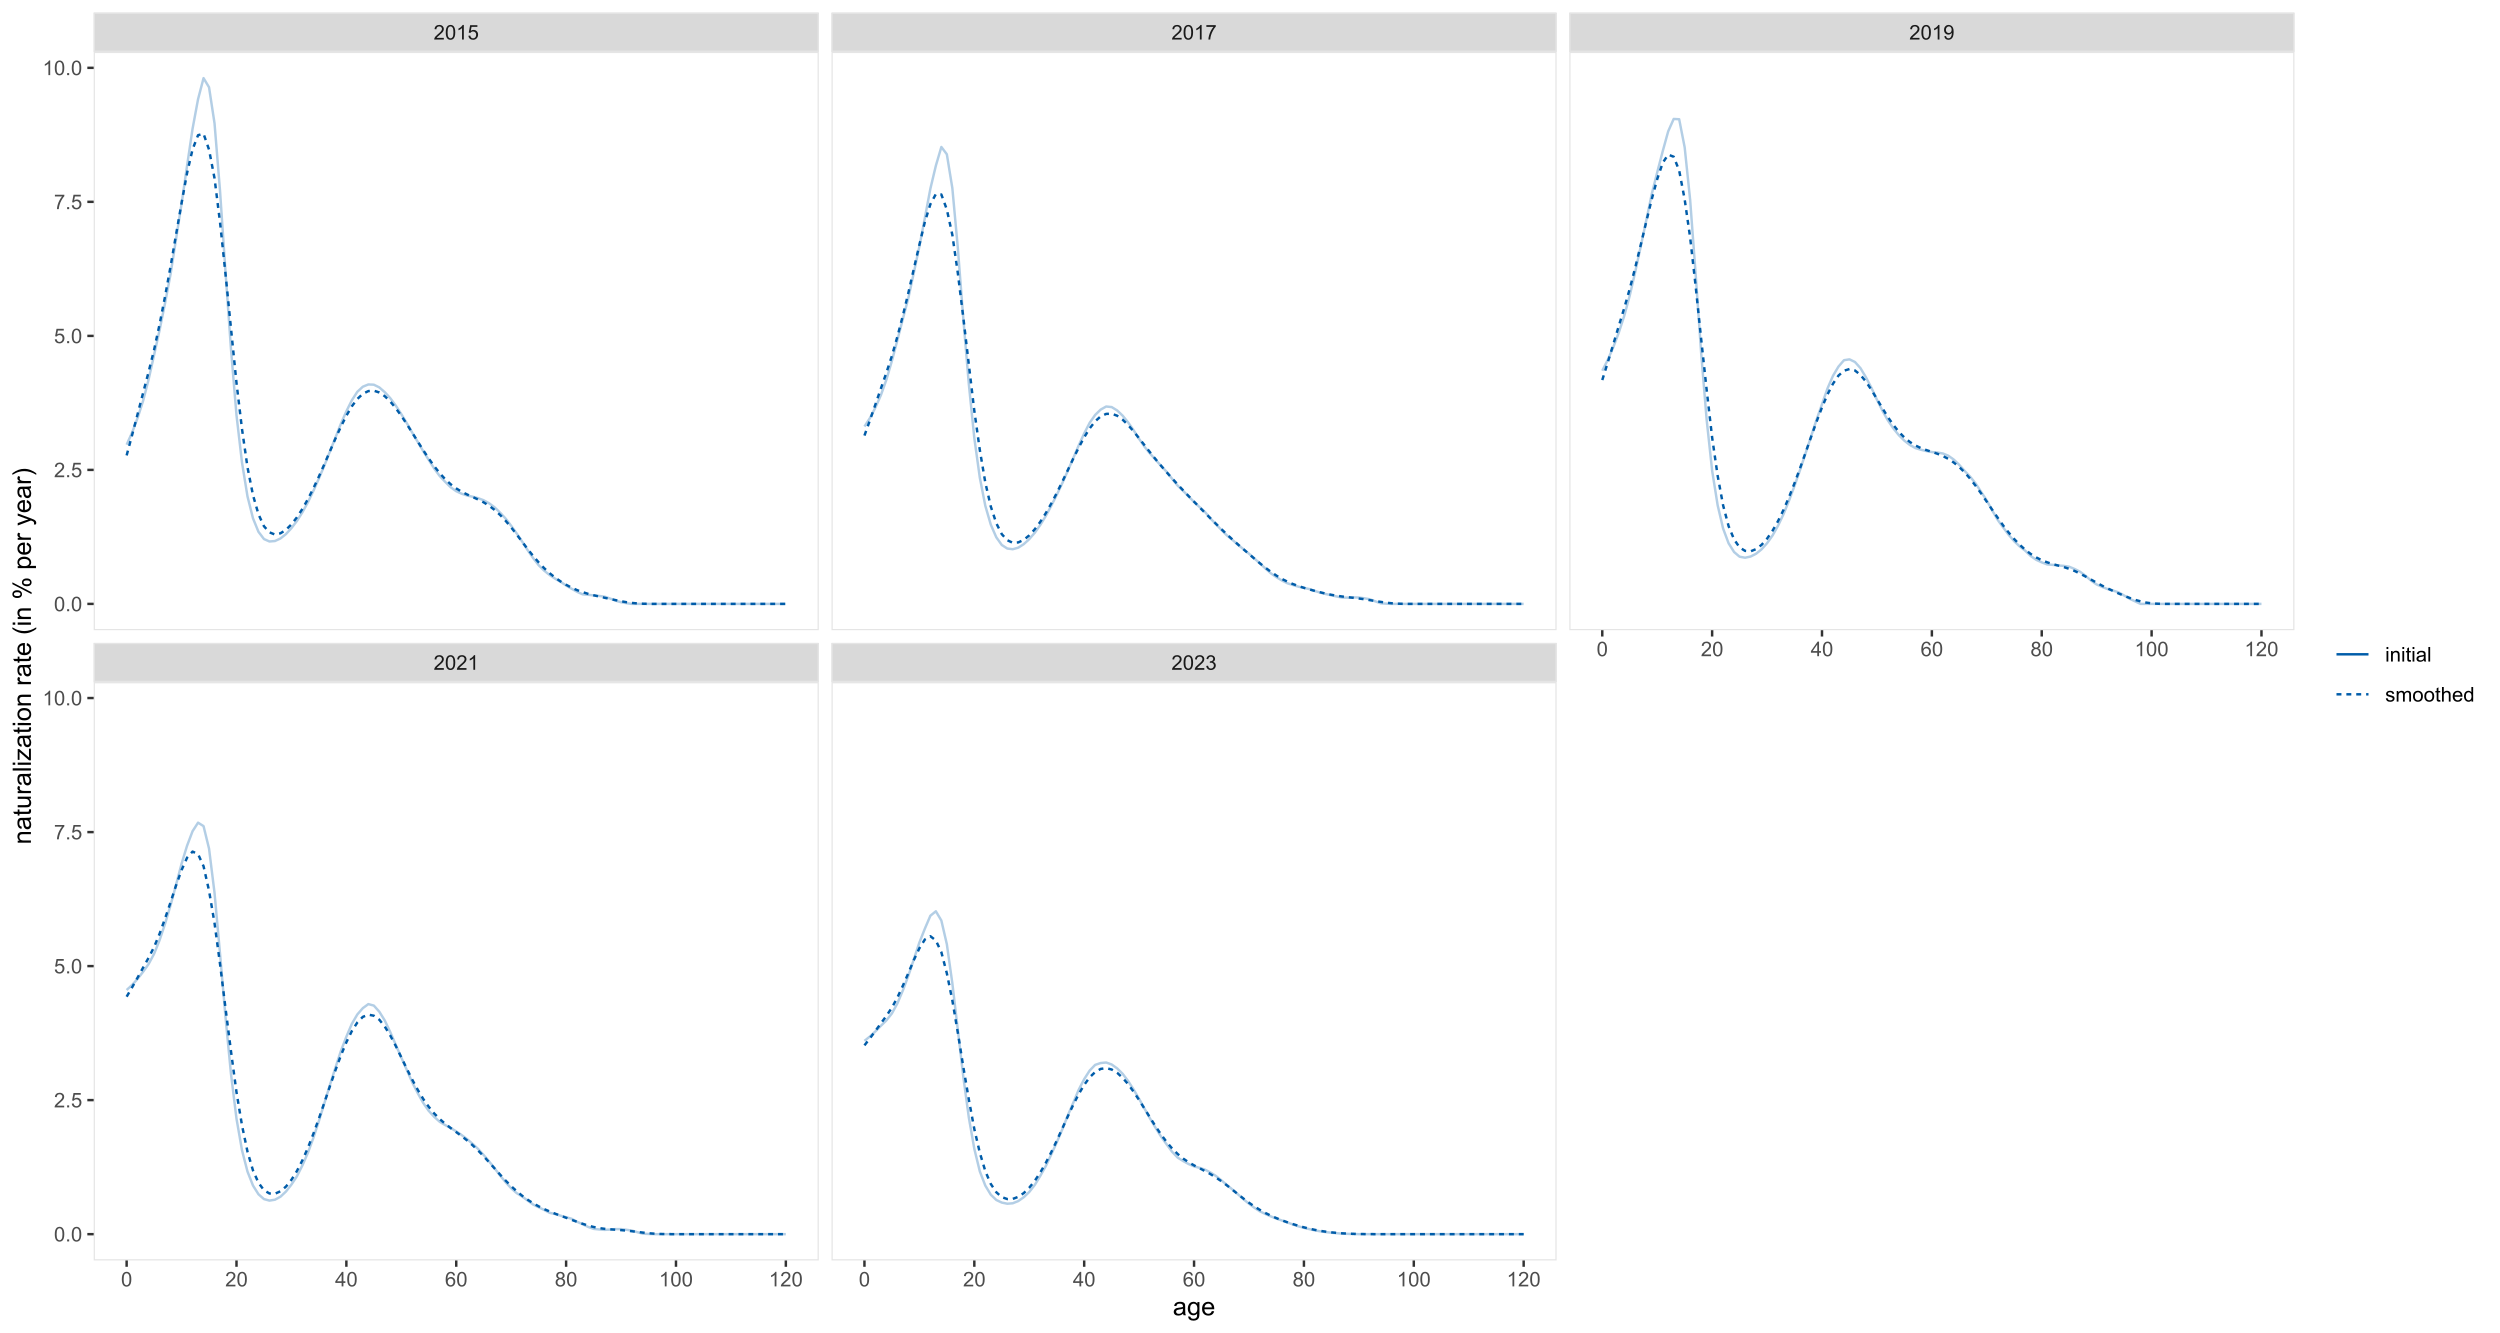 <?xml version="1.0" encoding="UTF-8"?>
<svg xmlns="http://www.w3.org/2000/svg" xmlns:xlink="http://www.w3.org/1999/xlink" width="1080pt" height="576pt" viewBox="0 0 1080 576" version="1.1">
<defs>
<g>
<symbol overflow="visible" id="glyph0-0">
<path style="stroke:none;" d="M 1.102 0 L 1.102 -5.5 L 5.5 -5.5 L 5.5 0 Z M 1.238 -0.137 L 5.363 -0.137 L 5.363 -5.363 L 1.238 -5.363 Z M 1.238 -0.137 "/>
</symbol>
<symbol overflow="visible" id="glyph0-1">
<path style="stroke:none;" d="M 4.43 -0.742 L 4.43 0 L 0.266 0 C 0.258 -0.188 0.289 -0.367 0.355 -0.539 C 0.461 -0.82 0.629 -1.098 0.863 -1.375 C 1.094 -1.648 1.434 -1.965 1.879 -2.328 C 2.562 -2.887 3.023 -3.332 3.266 -3.664 C 3.5 -3.988 3.621 -4.301 3.625 -4.594 C 3.621 -4.898 3.512 -5.156 3.297 -5.367 C 3.074 -5.578 2.789 -5.684 2.441 -5.684 C 2.066 -5.684 1.77 -5.57 1.547 -5.348 C 1.32 -5.125 1.207 -4.816 1.207 -4.422 L 0.414 -4.504 C 0.465 -5.094 0.668 -5.543 1.027 -5.855 C 1.379 -6.164 1.855 -6.32 2.457 -6.324 C 3.059 -6.32 3.539 -6.152 3.891 -5.82 C 4.242 -5.484 4.418 -5.07 4.422 -4.578 C 4.418 -4.32 4.367 -4.074 4.266 -3.832 C 4.164 -3.59 3.992 -3.332 3.754 -3.062 C 3.512 -2.793 3.113 -2.426 2.562 -1.957 C 2.094 -1.566 1.797 -1.301 1.664 -1.16 C 1.531 -1.02 1.422 -0.879 1.34 -0.742 Z M 4.43 -0.742 "/>
</symbol>
<symbol overflow="visible" id="glyph0-2">
<path style="stroke:none;" d="M 0.367 -3.105 C 0.363 -3.848 0.438 -4.445 0.594 -4.902 C 0.742 -5.355 0.973 -5.707 1.277 -5.953 C 1.578 -6.199 1.957 -6.32 2.418 -6.324 C 2.754 -6.32 3.051 -6.254 3.309 -6.121 C 3.562 -5.984 3.773 -5.789 3.938 -5.531 C 4.102 -5.273 4.23 -4.961 4.328 -4.594 C 4.422 -4.227 4.469 -3.73 4.473 -3.105 C 4.469 -2.367 4.395 -1.77 4.242 -1.316 C 4.09 -0.859 3.863 -0.508 3.562 -0.262 C 3.258 -0.016 2.875 0.105 2.418 0.109 C 1.809 0.105 1.332 -0.109 0.988 -0.547 C 0.57 -1.066 0.363 -1.922 0.367 -3.105 Z M 1.16 -3.105 C 1.16 -2.07 1.281 -1.379 1.523 -1.039 C 1.766 -0.695 2.062 -0.527 2.418 -0.527 C 2.773 -0.527 3.074 -0.699 3.316 -1.043 C 3.559 -1.387 3.68 -2.074 3.68 -3.105 C 3.68 -4.145 3.559 -4.832 3.316 -5.172 C 3.074 -5.512 2.77 -5.684 2.41 -5.684 C 2.051 -5.684 1.77 -5.531 1.559 -5.234 C 1.293 -4.844 1.16 -4.137 1.16 -3.105 Z M 1.16 -3.105 "/>
</symbol>
<symbol overflow="visible" id="glyph0-3">
<path style="stroke:none;" d="M 3.277 0 L 2.504 0 L 2.504 -4.93 C 2.316 -4.75 2.074 -4.574 1.773 -4.395 C 1.469 -4.215 1.195 -4.082 0.957 -3.996 L 0.957 -4.742 C 1.387 -4.941 1.766 -5.188 2.09 -5.48 C 2.414 -5.77 2.645 -6.051 2.781 -6.324 L 3.277 -6.324 Z M 3.277 0 "/>
</symbol>
<symbol overflow="visible" id="glyph0-4">
<path style="stroke:none;" d="M 0.371 -1.664 L 1.145 -1.766 C 1.23 -1.324 1.383 -1.008 1.598 -0.816 C 1.809 -0.621 2.066 -0.527 2.375 -0.527 C 2.734 -0.527 3.043 -0.652 3.297 -0.906 C 3.547 -1.156 3.672 -1.469 3.676 -1.844 C 3.672 -2.195 3.555 -2.488 3.324 -2.719 C 3.09 -2.949 2.797 -3.062 2.441 -3.066 C 2.293 -3.062 2.109 -3.035 1.895 -2.98 L 1.98 -3.66 C 2.031 -3.652 2.07 -3.648 2.105 -3.652 C 2.434 -3.648 2.73 -3.734 2.996 -3.91 C 3.254 -4.078 3.387 -4.344 3.391 -4.703 C 3.387 -4.984 3.289 -5.219 3.102 -5.406 C 2.906 -5.59 2.66 -5.684 2.359 -5.688 C 2.055 -5.684 1.805 -5.59 1.605 -5.402 C 1.402 -5.215 1.273 -4.93 1.219 -4.555 L 0.445 -4.691 C 0.539 -5.207 0.754 -5.609 1.09 -5.895 C 1.426 -6.18 1.844 -6.32 2.344 -6.324 C 2.688 -6.32 3.004 -6.246 3.293 -6.102 C 3.582 -5.953 3.801 -5.754 3.953 -5.5 C 4.105 -5.242 4.184 -4.973 4.184 -4.688 C 4.184 -4.414 4.109 -4.164 3.965 -3.945 C 3.816 -3.719 3.602 -3.543 3.316 -3.41 C 3.688 -3.324 3.977 -3.145 4.184 -2.875 C 4.391 -2.602 4.492 -2.262 4.496 -1.859 C 4.492 -1.305 4.293 -0.84 3.895 -0.461 C 3.492 -0.078 2.984 0.109 2.371 0.113 C 1.816 0.109 1.355 -0.051 0.992 -0.379 C 0.625 -0.707 0.418 -1.137 0.371 -1.664 Z M 0.371 -1.664 "/>
</symbol>
<symbol overflow="visible" id="glyph0-5">
<path style="stroke:none;" d="M 0.367 -1.648 L 1.176 -1.719 C 1.234 -1.32 1.375 -1.023 1.594 -0.824 C 1.812 -0.625 2.078 -0.527 2.391 -0.527 C 2.762 -0.527 3.074 -0.668 3.336 -0.949 C 3.59 -1.23 3.719 -1.602 3.723 -2.066 C 3.719 -2.504 3.594 -2.852 3.348 -3.109 C 3.098 -3.363 2.773 -3.492 2.375 -3.492 C 2.125 -3.492 1.902 -3.434 1.703 -3.32 C 1.5 -3.207 1.344 -3.062 1.23 -2.883 L 0.504 -2.977 L 1.113 -6.215 L 4.246 -6.215 L 4.246 -5.473 L 1.73 -5.473 L 1.391 -3.781 C 1.766 -4.039 2.164 -4.172 2.582 -4.176 C 3.129 -4.172 3.594 -3.98 3.973 -3.605 C 4.352 -3.223 4.539 -2.734 4.543 -2.137 C 4.539 -1.562 4.375 -1.07 4.043 -0.656 C 3.637 -0.148 3.086 0.105 2.391 0.109 C 1.816 0.105 1.348 -0.051 0.984 -0.371 C 0.621 -0.691 0.414 -1.117 0.367 -1.648 Z M 0.367 -1.648 "/>
</symbol>
<symbol overflow="visible" id="glyph0-6">
<path style="stroke:none;" d="M 0.418 -5.473 L 0.418 -6.219 L 4.496 -6.219 L 4.496 -5.617 C 4.09 -5.188 3.691 -4.621 3.301 -3.914 C 2.902 -3.203 2.602 -2.473 2.391 -1.73 C 2.234 -1.199 2.133 -0.625 2.094 0 L 1.297 0 C 1.305 -0.492 1.402 -1.09 1.59 -1.793 C 1.773 -2.496 2.043 -3.172 2.391 -3.824 C 2.738 -4.477 3.109 -5.027 3.504 -5.473 Z M 0.418 -5.473 "/>
</symbol>
<symbol overflow="visible" id="glyph0-7">
<path style="stroke:none;" d="M 0.48 -1.457 L 1.227 -1.527 C 1.285 -1.172 1.406 -0.918 1.586 -0.762 C 1.762 -0.605 1.988 -0.527 2.27 -0.527 C 2.504 -0.527 2.715 -0.582 2.895 -0.691 C 3.074 -0.801 3.219 -0.945 3.336 -1.129 C 3.445 -1.309 3.543 -1.555 3.621 -1.863 C 3.699 -2.172 3.738 -2.484 3.738 -2.809 C 3.738 -2.84 3.734 -2.895 3.734 -2.965 C 3.578 -2.715 3.367 -2.512 3.102 -2.363 C 2.828 -2.207 2.539 -2.133 2.23 -2.137 C 1.707 -2.133 1.266 -2.32 0.906 -2.703 C 0.543 -3.078 0.363 -3.578 0.367 -4.199 C 0.363 -4.836 0.551 -5.348 0.93 -5.738 C 1.305 -6.125 1.777 -6.32 2.348 -6.324 C 2.754 -6.32 3.129 -6.211 3.469 -5.992 C 3.809 -5.77 4.066 -5.457 4.242 -5.051 C 4.418 -4.641 4.504 -4.047 4.508 -3.277 C 4.504 -2.469 4.418 -1.828 4.246 -1.355 C 4.07 -0.875 3.809 -0.512 3.465 -0.266 C 3.117 -0.016 2.715 0.105 2.25 0.109 C 1.758 0.105 1.355 -0.027 1.043 -0.301 C 0.73 -0.574 0.543 -0.961 0.48 -1.457 Z M 3.648 -4.238 C 3.645 -4.676 3.527 -5.027 3.293 -5.293 C 3.055 -5.551 2.77 -5.684 2.441 -5.684 C 2.094 -5.684 1.793 -5.543 1.543 -5.262 C 1.285 -4.98 1.16 -4.617 1.16 -4.172 C 1.16 -3.77 1.281 -3.441 1.523 -3.195 C 1.766 -2.941 2.062 -2.816 2.418 -2.82 C 2.773 -2.816 3.066 -2.941 3.301 -3.195 C 3.527 -3.441 3.645 -3.789 3.648 -4.238 Z M 3.648 -4.238 "/>
</symbol>
<symbol overflow="visible" id="glyph0-8">
<path style="stroke:none;" d="M 2.844 0 L 2.844 -1.508 L 0.113 -1.508 L 0.113 -2.219 L 2.988 -6.301 L 3.617 -6.301 L 3.617 -2.219 L 4.469 -2.219 L 4.469 -1.508 L 3.617 -1.508 L 3.617 0 Z M 2.844 -2.219 L 2.844 -5.059 L 0.871 -2.219 Z M 2.844 -2.219 "/>
</symbol>
<symbol overflow="visible" id="glyph0-9">
<path style="stroke:none;" d="M 4.379 -4.758 L 3.609 -4.695 C 3.539 -4.996 3.441 -5.219 3.316 -5.359 C 3.105 -5.574 2.848 -5.684 2.543 -5.688 C 2.297 -5.684 2.078 -5.617 1.895 -5.484 C 1.648 -5.305 1.457 -5.043 1.32 -4.703 C 1.176 -4.363 1.105 -3.879 1.102 -3.25 C 1.285 -3.531 1.512 -3.742 1.781 -3.879 C 2.051 -4.016 2.332 -4.082 2.629 -4.086 C 3.141 -4.082 3.578 -3.895 3.945 -3.516 C 4.305 -3.137 4.488 -2.645 4.492 -2.047 C 4.488 -1.648 4.402 -1.281 4.234 -0.941 C 4.062 -0.602 3.828 -0.34 3.531 -0.16 C 3.23 0.02 2.895 0.105 2.52 0.109 C 1.871 0.105 1.344 -0.129 0.941 -0.602 C 0.531 -1.074 0.328 -1.855 0.332 -2.949 C 0.328 -4.16 0.551 -5.047 1.004 -5.602 C 1.395 -6.082 1.926 -6.32 2.59 -6.324 C 3.086 -6.32 3.492 -6.184 3.809 -5.906 C 4.125 -5.629 4.312 -5.246 4.379 -4.758 Z M 1.219 -2.039 C 1.219 -1.773 1.273 -1.516 1.387 -1.273 C 1.5 -1.027 1.66 -0.844 1.863 -0.719 C 2.066 -0.59 2.277 -0.527 2.504 -0.527 C 2.828 -0.527 3.109 -0.656 3.348 -0.922 C 3.578 -1.184 3.695 -1.543 3.699 -2 C 3.695 -2.43 3.582 -2.773 3.352 -3.027 C 3.117 -3.273 2.824 -3.398 2.477 -3.402 C 2.121 -3.398 1.824 -3.273 1.582 -3.027 C 1.34 -2.773 1.219 -2.445 1.219 -2.039 Z M 1.219 -2.039 "/>
</symbol>
<symbol overflow="visible" id="glyph0-10">
<path style="stroke:none;" d="M 1.555 -3.418 C 1.23 -3.531 0.992 -3.699 0.84 -3.918 C 0.684 -4.133 0.609 -4.395 0.609 -4.699 C 0.609 -5.156 0.773 -5.539 1.102 -5.855 C 1.43 -6.164 1.867 -6.32 2.418 -6.324 C 2.969 -6.32 3.41 -6.16 3.746 -5.844 C 4.078 -5.523 4.246 -5.137 4.25 -4.68 C 4.246 -4.387 4.172 -4.133 4.02 -3.918 C 3.863 -3.699 3.629 -3.531 3.32 -3.418 C 3.707 -3.285 4 -3.082 4.203 -2.805 C 4.402 -2.52 4.504 -2.184 4.508 -1.801 C 4.504 -1.258 4.312 -0.805 3.934 -0.441 C 3.551 -0.074 3.051 0.105 2.434 0.109 C 1.809 0.105 1.309 -0.074 0.926 -0.441 C 0.543 -0.809 0.352 -1.27 0.355 -1.82 C 0.352 -2.23 0.457 -2.574 0.668 -2.852 C 0.875 -3.125 1.168 -3.312 1.555 -3.418 Z M 1.402 -4.727 C 1.398 -4.426 1.496 -4.184 1.688 -3.996 C 1.879 -3.805 2.129 -3.707 2.438 -3.711 C 2.734 -3.707 2.977 -3.801 3.168 -3.992 C 3.355 -4.176 3.449 -4.406 3.453 -4.684 C 3.449 -4.965 3.352 -5.203 3.16 -5.398 C 2.961 -5.586 2.719 -5.684 2.43 -5.688 C 2.129 -5.684 1.883 -5.59 1.691 -5.402 C 1.496 -5.215 1.398 -4.988 1.402 -4.727 Z M 1.152 -1.816 C 1.148 -1.598 1.199 -1.383 1.309 -1.176 C 1.41 -0.969 1.566 -0.809 1.773 -0.695 C 1.98 -0.582 2.203 -0.527 2.441 -0.527 C 2.809 -0.527 3.113 -0.645 3.355 -0.883 C 3.594 -1.121 3.715 -1.426 3.719 -1.793 C 3.715 -2.164 3.59 -2.469 3.344 -2.715 C 3.094 -2.957 2.785 -3.082 2.414 -3.082 C 2.051 -3.082 1.75 -2.961 1.512 -2.719 C 1.27 -2.477 1.148 -2.176 1.152 -1.816 Z M 1.152 -1.816 "/>
</symbol>
<symbol overflow="visible" id="glyph0-11">
<path style="stroke:none;" d="M 0.801 0 L 0.801 -0.883 L 1.68 -0.883 L 1.68 0 Z M 0.801 0 "/>
</symbol>
<symbol overflow="visible" id="glyph0-12">
<path style="stroke:none;" d="M 0.586 -5.41 L 0.586 -6.301 L 1.359 -6.301 L 1.359 -5.41 Z M 0.586 0 L 0.586 -4.562 L 1.359 -4.562 L 1.359 0 Z M 0.586 0 "/>
</symbol>
<symbol overflow="visible" id="glyph0-13">
<path style="stroke:none;" d="M 0.578 0 L 0.578 -4.562 L 1.277 -4.562 L 1.277 -3.914 C 1.609 -4.414 2.09 -4.664 2.727 -4.668 C 3 -4.664 3.254 -4.613 3.484 -4.52 C 3.715 -4.418 3.887 -4.289 4.004 -4.129 C 4.113 -3.969 4.195 -3.777 4.246 -3.559 C 4.273 -3.41 4.289 -3.16 4.289 -2.805 L 4.289 0 L 3.516 0 L 3.516 -2.777 C 3.516 -3.09 3.484 -3.324 3.426 -3.484 C 3.363 -3.637 3.258 -3.762 3.105 -3.855 C 2.949 -3.949 2.77 -3.996 2.566 -3.996 C 2.234 -3.996 1.949 -3.891 1.711 -3.68 C 1.469 -3.469 1.348 -3.07 1.352 -2.492 L 1.352 0 Z M 0.578 0 "/>
</symbol>
<symbol overflow="visible" id="glyph0-14">
<path style="stroke:none;" d="M 2.27 -0.691 L 2.379 -0.008 C 2.16 0.039 1.965 0.059 1.797 0.059 C 1.512 0.059 1.293 0.016 1.141 -0.074 C 0.984 -0.16 0.875 -0.277 0.816 -0.422 C 0.75 -0.566 0.719 -0.871 0.723 -1.336 L 0.723 -3.961 L 0.156 -3.961 L 0.156 -4.562 L 0.723 -4.562 L 0.723 -5.695 L 1.492 -6.156 L 1.492 -4.562 L 2.27 -4.562 L 2.27 -3.961 L 1.492 -3.961 L 1.492 -1.293 C 1.488 -1.07 1.5 -0.93 1.531 -0.867 C 1.555 -0.805 1.602 -0.754 1.664 -0.715 C 1.727 -0.676 1.812 -0.656 1.93 -0.66 C 2.012 -0.656 2.125 -0.668 2.27 -0.691 Z M 2.27 -0.691 "/>
</symbol>
<symbol overflow="visible" id="glyph0-15">
<path style="stroke:none;" d="M 3.559 -0.562 C 3.27 -0.32 2.996 -0.148 2.73 -0.047 C 2.465 0.051 2.18 0.098 1.879 0.102 C 1.375 0.098 0.988 -0.02 0.719 -0.266 C 0.449 -0.508 0.316 -0.82 0.316 -1.203 C 0.316 -1.422 0.367 -1.629 0.469 -1.816 C 0.57 -2 0.703 -2.148 0.871 -2.262 C 1.031 -2.371 1.215 -2.453 1.426 -2.516 C 1.574 -2.551 1.805 -2.59 2.113 -2.629 C 2.734 -2.703 3.195 -2.793 3.492 -2.895 C 3.492 -3 3.492 -3.066 3.496 -3.098 C 3.492 -3.41 3.418 -3.633 3.277 -3.766 C 3.074 -3.938 2.781 -4.023 2.398 -4.027 C 2.031 -4.023 1.762 -3.961 1.59 -3.836 C 1.414 -3.707 1.289 -3.48 1.207 -3.16 L 0.453 -3.262 C 0.516 -3.582 0.629 -3.844 0.789 -4.043 C 0.945 -4.242 1.172 -4.395 1.473 -4.504 C 1.77 -4.609 2.117 -4.664 2.508 -4.668 C 2.898 -4.664 3.215 -4.617 3.457 -4.527 C 3.699 -4.434 3.879 -4.32 3.996 -4.184 C 4.109 -4.043 4.188 -3.867 4.238 -3.656 C 4.258 -3.523 4.27 -3.285 4.273 -2.945 L 4.273 -1.914 C 4.27 -1.191 4.289 -0.734 4.324 -0.547 C 4.355 -0.352 4.418 -0.172 4.52 0 L 3.711 0 C 3.629 -0.16 3.578 -0.348 3.559 -0.562 Z M 3.492 -2.289 C 3.211 -2.172 2.789 -2.074 2.23 -2 C 1.91 -1.949 1.684 -1.898 1.555 -1.844 C 1.422 -1.785 1.32 -1.699 1.25 -1.59 C 1.176 -1.477 1.141 -1.355 1.145 -1.227 C 1.141 -1.016 1.219 -0.844 1.379 -0.707 C 1.531 -0.57 1.762 -0.504 2.062 -0.504 C 2.359 -0.504 2.621 -0.566 2.855 -0.699 C 3.086 -0.824 3.258 -1.004 3.367 -1.234 C 3.449 -1.406 3.492 -1.664 3.492 -2.008 Z M 3.492 -2.289 "/>
</symbol>
<symbol overflow="visible" id="glyph0-16">
<path style="stroke:none;" d="M 0.562 0 L 0.562 -6.301 L 1.336 -6.301 L 1.336 0 Z M 0.562 0 "/>
</symbol>
<symbol overflow="visible" id="glyph0-17">
<path style="stroke:none;" d="M 0.27 -1.363 L 1.035 -1.484 C 1.078 -1.172 1.199 -0.938 1.395 -0.777 C 1.59 -0.609 1.863 -0.527 2.219 -0.531 C 2.57 -0.527 2.832 -0.602 3.008 -0.75 C 3.176 -0.895 3.262 -1.062 3.266 -1.258 C 3.262 -1.43 3.188 -1.566 3.039 -1.672 C 2.93 -1.734 2.664 -1.824 2.246 -1.934 C 1.676 -2.074 1.285 -2.195 1.066 -2.305 C 0.848 -2.406 0.68 -2.551 0.566 -2.738 C 0.453 -2.918 0.398 -3.125 0.398 -3.352 C 0.398 -3.555 0.445 -3.742 0.539 -3.914 C 0.633 -4.086 0.758 -4.23 0.918 -4.348 C 1.039 -4.434 1.203 -4.508 1.41 -4.574 C 1.617 -4.633 1.84 -4.664 2.078 -4.668 C 2.434 -4.664 2.75 -4.613 3.023 -4.512 C 3.293 -4.406 3.492 -4.266 3.621 -4.09 C 3.75 -3.914 3.84 -3.68 3.891 -3.387 L 3.133 -3.281 C 3.098 -3.516 2.996 -3.699 2.832 -3.832 C 2.664 -3.965 2.434 -4.031 2.137 -4.031 C 1.777 -4.031 1.523 -3.973 1.375 -3.855 C 1.223 -3.738 1.148 -3.598 1.148 -3.441 C 1.148 -3.34 1.18 -3.25 1.242 -3.172 C 1.305 -3.086 1.402 -3.02 1.539 -2.965 C 1.613 -2.934 1.84 -2.867 2.223 -2.766 C 2.766 -2.617 3.148 -2.496 3.367 -2.406 C 3.582 -2.312 3.75 -2.176 3.875 -2 C 3.996 -1.82 4.059 -1.602 4.062 -1.34 C 4.059 -1.078 3.984 -0.836 3.836 -0.609 C 3.684 -0.383 3.465 -0.207 3.184 -0.082 C 2.895 0.039 2.574 0.098 2.223 0.102 C 1.625 0.098 1.172 -0.02 0.863 -0.266 C 0.551 -0.508 0.355 -0.875 0.27 -1.363 Z M 0.27 -1.363 "/>
</symbol>
<symbol overflow="visible" id="glyph0-18">
<path style="stroke:none;" d="M 0.578 0 L 0.578 -4.562 L 1.273 -4.562 L 1.273 -3.922 C 1.414 -4.141 1.605 -4.32 1.844 -4.461 C 2.078 -4.594 2.348 -4.664 2.656 -4.668 C 2.992 -4.664 3.27 -4.594 3.488 -4.457 C 3.699 -4.312 3.852 -4.117 3.945 -3.867 C 4.301 -4.398 4.773 -4.664 5.355 -4.668 C 5.805 -4.664 6.148 -4.539 6.395 -4.289 C 6.637 -4.039 6.762 -3.652 6.762 -3.133 L 6.762 0 L 5.996 0 L 5.996 -2.875 C 5.992 -3.184 5.969 -3.406 5.918 -3.543 C 5.867 -3.676 5.773 -3.785 5.645 -3.871 C 5.512 -3.953 5.359 -3.996 5.184 -3.996 C 4.859 -3.996 4.594 -3.887 4.383 -3.676 C 4.172 -3.457 4.066 -3.117 4.066 -2.652 L 4.066 0 L 3.293 0 L 3.293 -2.965 C 3.293 -3.309 3.227 -3.566 3.102 -3.738 C 2.973 -3.91 2.77 -3.996 2.484 -3.996 C 2.266 -3.996 2.062 -3.938 1.879 -3.824 C 1.691 -3.707 1.559 -3.539 1.477 -3.32 C 1.391 -3.098 1.348 -2.781 1.352 -2.367 L 1.352 0 Z M 0.578 0 "/>
</symbol>
<symbol overflow="visible" id="glyph0-19">
<path style="stroke:none;" d="M 0.293 -2.281 C 0.293 -3.125 0.527 -3.754 0.996 -4.16 C 1.387 -4.496 1.863 -4.664 2.434 -4.668 C 3.059 -4.664 3.57 -4.457 3.969 -4.051 C 4.363 -3.637 4.562 -3.07 4.566 -2.348 C 4.562 -1.758 4.477 -1.297 4.301 -0.961 C 4.125 -0.625 3.867 -0.363 3.535 -0.176 C 3.195 0.008 2.828 0.098 2.434 0.102 C 1.789 0.098 1.273 -0.102 0.883 -0.512 C 0.488 -0.918 0.293 -1.508 0.293 -2.281 Z M 1.086 -2.281 C 1.082 -1.695 1.211 -1.258 1.469 -0.969 C 1.723 -0.672 2.043 -0.527 2.434 -0.531 C 2.812 -0.527 3.133 -0.672 3.391 -0.969 C 3.645 -1.258 3.773 -1.707 3.773 -2.309 C 3.773 -2.871 3.645 -3.297 3.387 -3.59 C 3.129 -3.879 2.809 -4.023 2.434 -4.027 C 2.043 -4.023 1.723 -3.879 1.469 -3.594 C 1.211 -3.301 1.082 -2.863 1.086 -2.281 Z M 1.086 -2.281 "/>
</symbol>
<symbol overflow="visible" id="glyph0-20">
<path style="stroke:none;" d="M 0.578 0 L 0.578 -6.301 L 1.352 -6.301 L 1.352 -4.039 C 1.711 -4.453 2.168 -4.664 2.719 -4.668 C 3.055 -4.664 3.348 -4.598 3.602 -4.465 C 3.848 -4.332 4.027 -4.148 4.137 -3.914 C 4.242 -3.68 4.293 -3.336 4.297 -2.891 L 4.297 0 L 3.523 0 L 3.523 -2.891 C 3.52 -3.273 3.438 -3.555 3.27 -3.734 C 3.102 -3.906 2.863 -3.996 2.562 -4 C 2.328 -3.996 2.113 -3.938 1.914 -3.82 C 1.711 -3.703 1.566 -3.543 1.48 -3.34 C 1.391 -3.137 1.348 -2.855 1.352 -2.496 L 1.352 0 Z M 0.578 0 "/>
</symbol>
<symbol overflow="visible" id="glyph0-21">
<path style="stroke:none;" d="M 3.703 -1.469 L 4.504 -1.371 C 4.375 -0.902 4.141 -0.539 3.801 -0.285 C 3.461 -0.027 3.027 0.098 2.496 0.102 C 1.828 0.098 1.297 -0.102 0.906 -0.512 C 0.512 -0.918 0.316 -1.496 0.32 -2.242 C 0.316 -3.008 0.516 -3.605 0.914 -4.031 C 1.309 -4.453 1.82 -4.664 2.453 -4.668 C 3.059 -4.664 3.555 -4.457 3.945 -4.043 C 4.328 -3.629 4.523 -3.043 4.527 -2.289 C 4.523 -2.242 4.523 -2.176 4.523 -2.086 L 1.121 -2.086 C 1.145 -1.582 1.289 -1.195 1.547 -0.93 C 1.801 -0.66 2.117 -0.527 2.5 -0.531 C 2.781 -0.527 3.023 -0.602 3.227 -0.754 C 3.426 -0.902 3.586 -1.141 3.703 -1.469 Z M 1.164 -2.719 L 3.711 -2.719 C 3.672 -3.102 3.578 -3.387 3.422 -3.582 C 3.172 -3.879 2.852 -4.031 2.461 -4.031 C 2.105 -4.031 1.805 -3.91 1.566 -3.672 C 1.32 -3.434 1.188 -3.117 1.164 -2.719 Z M 1.164 -2.719 "/>
</symbol>
<symbol overflow="visible" id="glyph0-22">
<path style="stroke:none;" d="M 3.539 0 L 3.539 -0.574 C 3.25 -0.125 2.824 0.098 2.266 0.102 C 1.898 0.098 1.562 0 1.262 -0.199 C 0.953 -0.398 0.719 -0.676 0.551 -1.039 C 0.383 -1.395 0.297 -1.809 0.301 -2.277 C 0.297 -2.73 0.375 -3.145 0.527 -3.516 C 0.68 -3.887 0.906 -4.172 1.211 -4.371 C 1.512 -4.566 1.852 -4.664 2.23 -4.668 C 2.5 -4.664 2.746 -4.605 2.965 -4.492 C 3.18 -4.375 3.352 -4.223 3.488 -4.039 L 3.488 -6.301 L 4.258 -6.301 L 4.258 0 Z M 1.094 -2.277 C 1.09 -1.691 1.215 -1.254 1.465 -0.965 C 1.711 -0.672 2 -0.527 2.336 -0.531 C 2.672 -0.527 2.961 -0.664 3.199 -0.945 C 3.434 -1.219 3.551 -1.641 3.555 -2.211 C 3.551 -2.832 3.43 -3.293 3.191 -3.586 C 2.949 -3.879 2.652 -4.023 2.305 -4.027 C 1.957 -4.023 1.672 -3.883 1.441 -3.605 C 1.207 -3.32 1.09 -2.879 1.094 -2.277 Z M 1.094 -2.277 "/>
</symbol>
<symbol overflow="visible" id="glyph1-0">
<path style="stroke:none;" d="M 1.375 0 L 1.375 -6.875 L 6.875 -6.875 L 6.875 0 Z M 1.547 -0.172 L 6.703 -0.172 L 6.703 -6.703 L 1.547 -6.703 Z M 1.547 -0.172 "/>
</symbol>
<symbol overflow="visible" id="glyph1-1">
<path style="stroke:none;" d="M 4.445 -0.703 C 4.086 -0.398 3.742 -0.184 3.414 -0.059 C 3.082 0.066 2.727 0.129 2.348 0.129 C 1.719 0.129 1.238 -0.023 0.902 -0.328 C 0.566 -0.633 0.398 -1.023 0.398 -1.504 C 0.398 -1.781 0.461 -2.035 0.586 -2.27 C 0.711 -2.496 0.875 -2.684 1.086 -2.824 C 1.289 -2.965 1.523 -3.07 1.781 -3.141 C 1.969 -3.191 2.254 -3.238 2.641 -3.289 C 3.418 -3.375 3.992 -3.488 4.367 -3.621 C 4.367 -3.754 4.371 -3.836 4.371 -3.871 C 4.371 -4.266 4.277 -4.543 4.098 -4.703 C 3.848 -4.918 3.48 -5.027 2.996 -5.031 C 2.539 -5.027 2.203 -4.949 1.988 -4.793 C 1.77 -4.633 1.609 -4.352 1.508 -3.949 L 0.562 -4.078 C 0.648 -4.48 0.789 -4.805 0.988 -5.055 C 1.184 -5.301 1.469 -5.492 1.844 -5.629 C 2.215 -5.762 2.645 -5.828 3.137 -5.832 C 3.621 -5.828 4.02 -5.773 4.324 -5.66 C 4.629 -5.543 4.852 -5.398 4.996 -5.227 C 5.137 -5.055 5.238 -4.836 5.297 -4.57 C 5.328 -4.406 5.344 -4.109 5.344 -3.68 L 5.344 -2.391 C 5.344 -1.492 5.363 -0.922 5.406 -0.684 C 5.445 -0.445 5.527 -0.219 5.648 0 L 4.641 0 C 4.539 -0.199 4.473 -0.434 4.445 -0.703 Z M 4.367 -2.863 C 4.012 -2.719 3.488 -2.598 2.789 -2.496 C 2.391 -2.438 2.105 -2.371 1.941 -2.301 C 1.773 -2.227 1.648 -2.121 1.562 -1.988 C 1.473 -1.848 1.43 -1.695 1.43 -1.531 C 1.43 -1.27 1.527 -1.055 1.723 -0.887 C 1.918 -0.711 2.203 -0.625 2.578 -0.629 C 2.949 -0.625 3.277 -0.707 3.57 -0.871 C 3.859 -1.031 4.074 -1.254 4.211 -1.543 C 4.312 -1.754 4.363 -2.078 4.367 -2.508 Z M 4.367 -2.863 "/>
</symbol>
<symbol overflow="visible" id="glyph1-2">
<path style="stroke:none;" d="M 0.547 0.473 L 1.488 0.613 C 1.527 0.898 1.637 1.109 1.816 1.246 C 2.055 1.422 2.379 1.512 2.797 1.516 C 3.242 1.512 3.59 1.422 3.832 1.246 C 4.074 1.062 4.238 0.812 4.328 0.492 C 4.379 0.297 4.402 -0.113 4.398 -0.746 C 3.973 -0.246 3.445 0 2.82 0 C 2.031 0 1.426 -0.281 1 -0.848 C 0.566 -1.41 0.352 -2.09 0.355 -2.883 C 0.352 -3.426 0.449 -3.926 0.648 -4.391 C 0.844 -4.848 1.129 -5.203 1.504 -5.457 C 1.875 -5.703 2.316 -5.828 2.824 -5.832 C 3.496 -5.828 4.051 -5.559 4.492 -5.016 L 4.492 -5.703 L 5.383 -5.703 L 5.383 -0.773 C 5.379 0.113 5.289 0.742 5.109 1.113 C 4.93 1.484 4.641 1.777 4.25 1.992 C 3.855 2.207 3.375 2.312 2.805 2.316 C 2.121 2.312 1.57 2.16 1.152 1.855 C 0.734 1.547 0.531 1.086 0.547 0.473 Z M 1.348 -2.953 C 1.348 -2.203 1.496 -1.656 1.793 -1.316 C 2.09 -0.969 2.461 -0.797 2.91 -0.801 C 3.352 -0.797 3.723 -0.969 4.027 -1.312 C 4.324 -1.656 4.477 -2.191 4.48 -2.922 C 4.477 -3.617 4.32 -4.145 4.016 -4.5 C 3.703 -4.852 3.332 -5.027 2.895 -5.031 C 2.465 -5.027 2.098 -4.852 1.797 -4.508 C 1.496 -4.156 1.348 -3.641 1.348 -2.953 Z M 1.348 -2.953 "/>
</symbol>
<symbol overflow="visible" id="glyph1-3">
<path style="stroke:none;" d="M 4.629 -1.836 L 5.629 -1.715 C 5.469 -1.125 5.176 -0.672 4.75 -0.352 C 4.324 -0.031 3.781 0.129 3.121 0.129 C 2.281 0.129 1.617 -0.125 1.133 -0.641 C 0.641 -1.152 0.398 -1.875 0.402 -2.805 C 0.398 -3.762 0.645 -4.504 1.145 -5.035 C 1.637 -5.562 2.277 -5.828 3.066 -5.832 C 3.824 -5.828 4.449 -5.57 4.934 -5.051 C 5.418 -4.531 5.66 -3.801 5.66 -2.863 C 5.66 -2.805 5.656 -2.719 5.656 -2.605 L 1.402 -2.605 C 1.434 -1.977 1.613 -1.496 1.934 -1.164 C 2.25 -0.828 2.645 -0.66 3.125 -0.664 C 3.477 -0.66 3.781 -0.754 4.031 -0.945 C 4.281 -1.129 4.48 -1.426 4.629 -1.836 Z M 1.457 -3.398 L 4.641 -3.398 C 4.598 -3.879 4.473 -4.238 4.273 -4.48 C 3.961 -4.852 3.562 -5.039 3.078 -5.039 C 2.629 -5.039 2.258 -4.891 1.957 -4.594 C 1.652 -4.297 1.484 -3.898 1.457 -3.398 Z M 1.457 -3.398 "/>
</symbol>
<symbol overflow="visible" id="glyph2-0">
<path style="stroke:none;" d="M 0 -1.375 L -6.875 -1.375 L -6.875 -6.875 L 0 -6.875 Z M -0.172 -1.547 L -0.172 -6.703 L -6.703 -6.703 L -6.703 -1.547 Z M -0.172 -1.547 "/>
</symbol>
<symbol overflow="visible" id="glyph2-1">
<path style="stroke:none;" d="M 0 -0.727 L -5.703 -0.727 L -5.703 -1.594 L -4.895 -1.594 C -5.516 -2.012 -5.828 -2.617 -5.832 -3.41 C -5.828 -3.754 -5.766 -4.066 -5.645 -4.355 C -5.52 -4.641 -5.359 -4.859 -5.16 -5.004 C -4.957 -5.145 -4.719 -5.242 -4.445 -5.305 C -4.266 -5.336 -3.953 -5.355 -3.508 -5.359 L 0 -5.359 L 0 -4.395 L -3.469 -4.395 C -3.863 -4.395 -4.156 -4.355 -4.352 -4.281 C -4.543 -4.203 -4.699 -4.07 -4.82 -3.879 C -4.934 -3.688 -4.992 -3.461 -4.996 -3.207 C -4.992 -2.793 -4.859 -2.438 -4.602 -2.141 C -4.336 -1.836 -3.844 -1.688 -3.117 -1.691 L 0 -1.691 Z M 0 -0.727 "/>
</symbol>
<symbol overflow="visible" id="glyph2-2">
<path style="stroke:none;" d="M -0.703 -4.445 C -0.398 -4.086 -0.184 -3.742 -0.059 -3.414 C 0.066 -3.082 0.129 -2.727 0.129 -2.348 C 0.129 -1.719 -0.023 -1.238 -0.328 -0.902 C -0.633 -0.566 -1.023 -0.398 -1.504 -0.398 C -1.781 -0.398 -2.035 -0.461 -2.27 -0.586 C -2.496 -0.711 -2.684 -0.875 -2.824 -1.086 C -2.965 -1.289 -3.07 -1.523 -3.141 -1.785 C -3.191 -1.969 -3.238 -2.254 -3.289 -2.641 C -3.375 -3.418 -3.488 -3.992 -3.621 -4.367 C -3.754 -4.367 -3.836 -4.371 -3.871 -4.371 C -4.266 -4.371 -4.543 -4.277 -4.703 -4.098 C -4.918 -3.848 -5.027 -3.48 -5.031 -2.996 C -5.027 -2.539 -4.949 -2.203 -4.793 -1.988 C -4.633 -1.77 -4.352 -1.609 -3.949 -1.508 L -4.078 -0.562 C -4.48 -0.648 -4.805 -0.789 -5.055 -0.988 C -5.301 -1.184 -5.492 -1.469 -5.629 -1.844 C -5.762 -2.215 -5.828 -2.645 -5.832 -3.137 C -5.828 -3.621 -5.773 -4.02 -5.66 -4.324 C -5.543 -4.629 -5.398 -4.852 -5.227 -4.996 C -5.055 -5.137 -4.836 -5.238 -4.57 -5.297 C -4.406 -5.328 -4.109 -5.344 -3.68 -5.344 L -2.391 -5.344 C -1.492 -5.344 -0.922 -5.363 -0.684 -5.406 C -0.445 -5.445 -0.219 -5.527 0 -5.648 L 0 -4.641 C -0.199 -4.539 -0.434 -4.473 -0.703 -4.445 Z M -2.863 -4.367 C -2.719 -4.012 -2.598 -3.488 -2.496 -2.789 C -2.438 -2.391 -2.371 -2.109 -2.301 -1.945 C -2.227 -1.781 -2.121 -1.652 -1.988 -1.562 C -1.848 -1.473 -1.695 -1.43 -1.531 -1.43 C -1.27 -1.43 -1.055 -1.527 -0.887 -1.723 C -0.711 -1.918 -0.625 -2.203 -0.629 -2.578 C -0.625 -2.949 -0.707 -3.277 -0.871 -3.57 C -1.031 -3.859 -1.254 -4.074 -1.543 -4.211 C -1.754 -4.312 -2.078 -4.363 -2.508 -4.367 Z M -2.863 -4.367 "/>
</symbol>
<symbol overflow="visible" id="glyph2-3">
<path style="stroke:none;" d="M -0.863 -2.836 L -0.012 -2.977 C 0.043 -2.703 0.07 -2.457 0.074 -2.246 C 0.07 -1.891 0.02 -1.621 -0.09 -1.43 C -0.199 -1.234 -0.348 -1.098 -0.527 -1.02 C -0.707 -0.941 -1.086 -0.902 -1.672 -0.902 L -4.953 -0.902 L -4.953 -0.195 L -5.703 -0.195 L -5.703 -0.902 L -7.117 -0.902 L -7.695 -1.863 L -5.703 -1.863 L -5.703 -2.836 L -4.953 -2.836 L -4.953 -1.863 L -1.617 -1.863 C -1.34 -1.863 -1.16 -1.879 -1.082 -1.914 C -1 -1.945 -0.938 -2 -0.895 -2.078 C -0.848 -2.152 -0.824 -2.262 -0.828 -2.41 C -0.824 -2.516 -0.836 -2.66 -0.863 -2.836 Z M -0.863 -2.836 "/>
</symbol>
<symbol overflow="visible" id="glyph2-4">
<path style="stroke:none;" d="M 0 -4.465 L -0.836 -4.465 C -0.191 -4.02 0.129 -3.414 0.129 -2.652 C 0.129 -2.312 0.066 -2 -0.062 -1.711 C -0.191 -1.418 -0.355 -1.199 -0.551 -1.059 C -0.746 -0.914 -0.984 -0.816 -1.266 -0.762 C -1.453 -0.723 -1.754 -0.703 -2.172 -0.703 L -5.703 -0.703 L -5.703 -1.672 L -2.539 -1.672 C -2.031 -1.668 -1.691 -1.688 -1.52 -1.73 C -1.262 -1.785 -1.062 -1.914 -0.918 -2.113 C -0.773 -2.309 -0.703 -2.555 -0.703 -2.848 C -0.703 -3.137 -0.777 -3.406 -0.926 -3.66 C -1.074 -3.914 -1.273 -4.094 -1.531 -4.199 C -1.785 -4.305 -2.16 -4.359 -2.648 -4.359 L -5.703 -4.359 L -5.703 -5.328 L 0 -5.328 Z M 0 -4.465 "/>
</symbol>
<symbol overflow="visible" id="glyph2-5">
<path style="stroke:none;" d="M 0 -0.715 L -5.703 -0.715 L -5.703 -1.586 L -4.84 -1.586 C -5.242 -1.805 -5.508 -2.008 -5.637 -2.199 C -5.766 -2.383 -5.828 -2.59 -5.832 -2.82 C -5.828 -3.141 -5.727 -3.473 -5.523 -3.812 L -4.625 -3.48 C -4.762 -3.242 -4.832 -3.004 -4.836 -2.773 C -4.832 -2.555 -4.77 -2.363 -4.645 -2.199 C -4.516 -2.027 -4.34 -1.91 -4.113 -1.844 C -3.77 -1.73 -3.391 -1.676 -2.984 -1.68 L 0 -1.68 Z M 0 -0.715 "/>
</symbol>
<symbol overflow="visible" id="glyph2-6">
<path style="stroke:none;" d="M 0 -0.703 L -7.875 -0.703 L -7.875 -1.672 L 0 -1.672 Z M 0 -0.703 "/>
</symbol>
<symbol overflow="visible" id="glyph2-7">
<path style="stroke:none;" d="M -6.762 -0.73 L -7.875 -0.73 L -7.875 -1.699 L -6.762 -1.699 Z M 0 -0.73 L -5.703 -0.73 L -5.703 -1.699 L 0 -1.695 Z M 0 -0.73 "/>
</symbol>
<symbol overflow="visible" id="glyph2-8">
<path style="stroke:none;" d="M 0 -0.215 L -0.785 -0.215 L -4.953 -3.848 C -4.93 -3.43 -4.922 -3.066 -4.922 -2.754 L -4.922 -0.43 L -5.703 -0.43 L -5.703 -5.094 L -5.066 -5.094 L -1.445 -2.004 L -0.785 -1.406 C -0.816 -1.84 -0.832 -2.246 -0.832 -2.625 L -0.832 -5.266 L 0 -5.266 Z M 0 -0.215 "/>
</symbol>
<symbol overflow="visible" id="glyph2-9">
<path style="stroke:none;" d="M -2.852 -0.367 C -3.906 -0.363 -4.688 -0.656 -5.199 -1.246 C -5.617 -1.734 -5.828 -2.332 -5.832 -3.039 C -5.828 -3.82 -5.574 -4.461 -5.062 -4.961 C -4.547 -5.457 -3.836 -5.707 -2.934 -5.711 C -2.195 -5.707 -1.617 -5.598 -1.199 -5.379 C -0.777 -5.156 -0.449 -4.832 -0.219 -4.414 C 0.016 -3.992 0.129 -3.535 0.129 -3.039 C 0.129 -2.238 -0.125 -1.594 -0.637 -1.105 C -1.148 -0.609 -1.887 -0.363 -2.852 -0.367 Z M -2.852 -1.359 C -2.121 -1.359 -1.574 -1.516 -1.211 -1.836 C -0.844 -2.152 -0.66 -2.555 -0.664 -3.039 C -0.66 -3.516 -0.844 -3.914 -1.211 -4.234 C -1.574 -4.551 -2.133 -4.711 -2.883 -4.715 C -3.586 -4.711 -4.117 -4.551 -4.484 -4.234 C -4.844 -3.91 -5.027 -3.512 -5.031 -3.039 C -5.027 -2.555 -4.848 -2.152 -4.488 -1.836 C -4.129 -1.516 -3.582 -1.359 -2.852 -1.359 Z M -2.852 -1.359 "/>
</symbol>
<symbol overflow="visible" id="glyph2-10">
<path style="stroke:none;" d=""/>
</symbol>
<symbol overflow="visible" id="glyph2-11">
<path style="stroke:none;" d="M -1.836 -4.629 L -1.715 -5.629 C -1.125 -5.469 -0.672 -5.176 -0.352 -4.75 C -0.031 -4.324 0.129 -3.781 0.129 -3.121 C 0.129 -2.281 -0.125 -1.617 -0.641 -1.133 C -1.152 -0.641 -1.875 -0.398 -2.805 -0.402 C -3.762 -0.398 -4.504 -0.645 -5.035 -1.145 C -5.562 -1.637 -5.828 -2.277 -5.832 -3.066 C -5.828 -3.824 -5.57 -4.449 -5.051 -4.934 C -4.531 -5.418 -3.801 -5.66 -2.863 -5.66 C -2.805 -5.66 -2.719 -5.656 -2.605 -5.656 L -2.605 -1.402 C -1.977 -1.434 -1.496 -1.613 -1.164 -1.934 C -0.828 -2.25 -0.66 -2.645 -0.664 -3.125 C -0.66 -3.477 -0.754 -3.781 -0.941 -4.031 C -1.125 -4.281 -1.422 -4.48 -1.836 -4.629 Z M -3.398 -1.457 L -3.398 -4.641 C -3.879 -4.598 -4.238 -4.473 -4.48 -4.273 C -4.852 -3.961 -5.039 -3.562 -5.039 -3.078 C -5.039 -2.629 -4.891 -2.258 -4.594 -1.957 C -4.297 -1.652 -3.898 -1.484 -3.398 -1.457 Z M -3.398 -1.457 "/>
</symbol>
<symbol overflow="visible" id="glyph2-12">
<path style="stroke:none;" d="M 2.316 -2.574 C 1.637 -2.035 0.852 -1.586 -0.047 -1.219 C -0.949 -0.852 -1.883 -0.668 -2.852 -0.668 C -3.699 -0.668 -4.516 -0.805 -5.301 -1.078 C -6.203 -1.398 -7.105 -1.895 -8.008 -2.574 L -8.008 -3.266 C -7.262 -2.828 -6.73 -2.543 -6.414 -2.406 C -5.918 -2.184 -5.402 -2.012 -4.867 -1.891 C -4.195 -1.734 -3.523 -1.656 -2.848 -1.66 C -1.121 -1.656 0.598 -2.191 2.316 -3.266 Z M 2.316 -2.574 "/>
</symbol>
<symbol overflow="visible" id="glyph2-13">
<path style="stroke:none;" d="M -5.984 -0.641 C -6.543 -0.637 -7.023 -0.777 -7.418 -1.062 C -7.809 -1.344 -8.004 -1.754 -8.008 -2.293 C -8.004 -2.785 -7.828 -3.195 -7.477 -3.52 C -7.125 -3.844 -6.605 -4.008 -5.926 -4.008 C -5.254 -4.008 -4.742 -3.844 -4.383 -3.516 C -4.023 -3.188 -3.844 -2.781 -3.844 -2.305 C -3.844 -1.824 -4.02 -1.43 -4.375 -1.113 C -4.73 -0.797 -5.266 -0.637 -5.984 -0.641 Z M -7.344 -2.32 C -7.34 -2.078 -7.238 -1.879 -7.031 -1.723 C -6.82 -1.562 -6.438 -1.48 -5.887 -1.484 C -5.379 -1.48 -5.023 -1.562 -4.82 -1.723 C -4.613 -1.883 -4.512 -2.082 -4.512 -2.32 C -4.512 -2.562 -4.613 -2.762 -4.82 -2.926 C -5.027 -3.082 -5.406 -3.164 -5.961 -3.164 C -6.469 -3.164 -6.828 -3.082 -7.035 -2.922 C -7.238 -2.758 -7.34 -2.559 -7.344 -2.32 Z M 0.289 -2.324 L -8.008 -6.633 L -8.008 -7.418 L 0.289 -3.125 Z M -1.848 -5.73 C -2.41 -5.73 -2.891 -5.871 -3.281 -6.152 C -3.672 -6.434 -3.867 -6.844 -3.871 -7.391 C -3.867 -7.883 -3.691 -8.293 -3.34 -8.617 C -2.988 -8.941 -2.469 -9.105 -1.789 -9.105 C -1.117 -9.105 -0.605 -8.941 -0.25 -8.613 C 0.109 -8.285 0.285 -7.879 0.289 -7.395 C 0.285 -6.918 0.113 -6.52 -0.242 -6.203 C -0.594 -5.887 -1.129 -5.73 -1.848 -5.73 Z M -3.207 -7.418 C -3.203 -7.172 -3.102 -6.969 -2.895 -6.812 C -2.684 -6.652 -2.301 -6.574 -1.75 -6.574 C -1.246 -6.574 -0.891 -6.652 -0.688 -6.816 C -0.477 -6.973 -0.375 -7.172 -0.375 -7.414 C -0.375 -7.656 -0.477 -7.859 -0.688 -8.02 C -0.891 -8.18 -1.27 -8.262 -1.824 -8.262 C -2.332 -8.262 -2.691 -8.18 -2.898 -8.02 C -3.102 -7.855 -3.203 -7.656 -3.207 -7.418 Z M -3.207 -7.418 "/>
</symbol>
<symbol overflow="visible" id="glyph2-14">
<path style="stroke:none;" d="M 2.188 -0.727 L -5.703 -0.727 L -5.703 -1.605 L -4.961 -1.605 C -5.25 -1.812 -5.469 -2.047 -5.613 -2.309 C -5.758 -2.57 -5.828 -2.887 -5.832 -3.262 C -5.828 -3.746 -5.703 -4.176 -5.457 -4.551 C -5.203 -4.922 -4.852 -5.203 -4.395 -5.391 C -3.938 -5.578 -3.438 -5.672 -2.895 -5.676 C -2.309 -5.672 -1.781 -5.566 -1.316 -5.359 C -0.848 -5.148 -0.488 -4.844 -0.242 -4.449 C 0.008 -4.047 0.129 -3.629 0.129 -3.191 C 0.129 -2.867 0.062 -2.578 -0.074 -2.32 C -0.207 -2.062 -0.379 -1.852 -0.59 -1.691 L 2.188 -1.691 Z M -2.82 -1.602 C -2.082 -1.598 -1.539 -1.746 -1.191 -2.047 C -0.836 -2.34 -0.66 -2.699 -0.664 -3.125 C -0.66 -3.551 -0.844 -3.918 -1.211 -4.227 C -1.574 -4.531 -2.137 -4.688 -2.898 -4.688 C -3.625 -4.688 -4.168 -4.535 -4.531 -4.238 C -4.891 -3.938 -5.074 -3.582 -5.074 -3.168 C -5.074 -2.754 -4.879 -2.391 -4.496 -2.074 C -4.109 -1.758 -3.551 -1.598 -2.82 -1.602 Z M -2.82 -1.602 "/>
</symbol>
<symbol overflow="visible" id="glyph2-15">
<path style="stroke:none;" d="M 2.195 -0.684 L 1.289 -0.574 C 1.344 -0.785 1.371 -0.969 1.375 -1.129 C 1.371 -1.34 1.336 -1.512 1.266 -1.641 C 1.195 -1.77 1.094 -1.875 0.969 -1.961 C 0.867 -2.02 0.629 -2.117 0.246 -2.258 C 0.191 -2.27 0.113 -2.301 0.012 -2.344 L -5.703 -0.176 L -5.703 -1.219 L -2.402 -2.406 C -1.98 -2.559 -1.539 -2.695 -1.078 -2.82 C -1.523 -2.926 -1.957 -3.059 -2.379 -3.219 L -5.703 -4.438 L -5.703 -5.402 L 0.098 -3.234 C 0.719 -3 1.148 -2.816 1.391 -2.691 C 1.707 -2.516 1.941 -2.32 2.094 -2.098 C 2.238 -1.875 2.312 -1.609 2.316 -1.305 C 2.312 -1.117 2.273 -0.91 2.195 -0.684 Z M 2.195 -0.684 "/>
</symbol>
<symbol overflow="visible" id="glyph2-16">
<path style="stroke:none;" d="M 2.316 -1.359 L 2.316 -0.664 C 0.598 -1.734 -1.121 -2.273 -2.848 -2.273 C -3.52 -2.273 -4.188 -2.195 -4.852 -2.043 C -5.387 -1.918 -5.902 -1.746 -6.398 -1.531 C -6.719 -1.387 -7.254 -1.102 -8.008 -0.668 L -8.008 -1.359 C -7.105 -2.031 -6.203 -2.527 -5.301 -2.852 C -4.516 -3.125 -3.699 -3.262 -2.852 -3.266 C -1.883 -3.262 -0.949 -3.078 -0.047 -2.707 C 0.852 -2.336 1.637 -1.887 2.316 -1.359 Z M 2.316 -1.359 "/>
</symbol>
</g>
<clipPath id="clip1">
  <path d="M 40.469 22.398 L 353.727 22.398 L 353.727 272.254 L 40.469 272.254 Z M 40.469 22.398 "/>
</clipPath>
<clipPath id="clip2">
  <path d="M 40.469 22.398 L 353.727 22.398 L 353.727 272.254 L 40.469 272.254 Z M 40.469 22.398 "/>
</clipPath>
<clipPath id="clip3">
  <path d="M 40.469 294.652 L 353.727 294.652 L 353.727 544.508 L 40.469 544.508 Z M 40.469 294.652 "/>
</clipPath>
<clipPath id="clip4">
  <path d="M 40.469 294.652 L 353.727 294.652 L 353.727 544.508 L 40.469 544.508 Z M 40.469 294.652 "/>
</clipPath>
<clipPath id="clip5">
  <path d="M 359.203 22.398 L 672.461 22.398 L 672.461 272.254 L 359.203 272.254 Z M 359.203 22.398 "/>
</clipPath>
<clipPath id="clip6">
  <path d="M 359.203 22.398 L 672.461 22.398 L 672.461 272.254 L 359.203 272.254 Z M 359.203 22.398 "/>
</clipPath>
<clipPath id="clip7">
  <path d="M 359.203 294.652 L 672.461 294.652 L 672.461 544.508 L 359.203 544.508 Z M 359.203 294.652 "/>
</clipPath>
<clipPath id="clip8">
  <path d="M 359.203 294.652 L 672.461 294.652 L 672.461 544.508 L 359.203 544.508 Z M 359.203 294.652 "/>
</clipPath>
<clipPath id="clip9">
  <path d="M 677.941 22.398 L 991.199 22.398 L 991.199 272.254 L 677.941 272.254 Z M 677.941 22.398 "/>
</clipPath>
<clipPath id="clip10">
  <path d="M 677.941 22.398 L 991.199 22.398 L 991.199 272.254 L 677.941 272.254 Z M 677.941 22.398 "/>
</clipPath>
<clipPath id="clip11">
  <path d="M 40.469 277.734 L 353.727 277.734 L 353.727 294.652 L 40.469 294.652 Z M 40.469 277.734 "/>
</clipPath>
<clipPath id="clip12">
  <path d="M 359.203 277.734 L 672.461 277.734 L 672.461 294.652 L 359.203 294.652 Z M 359.203 277.734 "/>
</clipPath>
<clipPath id="clip13">
  <path d="M 40.469 5.48 L 353.727 5.48 L 353.727 22.398 L 40.469 22.398 Z M 40.469 5.48 "/>
</clipPath>
<clipPath id="clip14">
  <path d="M 359.203 5.48 L 672.461 5.48 L 672.461 22.398 L 359.203 22.398 Z M 359.203 5.48 "/>
</clipPath>
<clipPath id="clip15">
  <path d="M 677.941 5.48 L 991.199 5.48 L 991.199 22.398 L 677.941 22.398 Z M 677.941 5.48 "/>
</clipPath>
</defs>
<g id="surface719">
<rect x="0" y="0" width="1080" height="576" style="fill:rgb(100%,100%,100%);fill-opacity:1;stroke:none;"/>
<rect x="0" y="0" width="1080" height="576" style="fill:rgb(100%,100%,100%);fill-opacity:1;stroke:none;"/>
<path style="fill:none;stroke-width:1.067;stroke-linecap:round;stroke-linejoin:round;stroke:rgb(100%,100%,100%);stroke-opacity:1;stroke-miterlimit:10;" d="M 0 576 L 1080 576 L 1080 0 L 0 0 Z M 0 576 "/>
<g clip-path="url(#clip1)" clip-rule="nonzero">
<path style=" stroke:none;fill-rule:nonzero;fill:rgb(100%,100%,100%);fill-opacity:1;" d="M 40.469 272.254 L 353.727 272.254 L 353.727 22.398 L 40.469 22.398 Z M 40.469 272.254 "/>
</g>
<path style="fill:none;stroke-width:1.067;stroke-linecap:butt;stroke-linejoin:round;stroke:rgb(0%,36.078%,66.275%);stroke-opacity:0.298;stroke-miterlimit:10;" d="M 54.707 192.105 L 57.078 186.832 L 59.453 180.527 L 61.824 173.137 L 64.199 163.941 L 66.57 153.32 L 68.945 142.582 L 71.316 130.91 L 73.691 118.367 L 76.062 103.199 L 78.438 88.004 L 80.812 71.609 L 83.184 55.633 L 85.559 42.855 L 87.93 33.754 L 90.305 37.703 L 92.676 53.27 L 95.051 82.445 L 97.422 117.516 L 99.797 151 L 102.168 179.379 L 104.543 199.816 L 106.914 214.441 L 109.289 223.906 L 111.66 229.738 L 114.035 232.871 L 116.406 233.918 L 118.781 233.723 L 121.156 232.625 L 123.527 230.738 L 125.902 228.145 L 128.273 225.051 L 130.648 221.285 L 133.02 216.977 L 135.395 212.051 L 137.766 206.703 L 140.141 201.082 L 142.512 195.066 L 144.887 189.113 L 147.258 183.082 L 149.633 177.672 L 152.004 172.918 L 154.379 169.227 L 156.75 167.055 L 159.125 166.086 L 161.5 166.191 L 163.871 167.367 L 166.246 169.438 L 168.617 172.043 L 170.992 175.258 L 173.363 178.891 L 175.738 182.797 L 178.109 186.957 L 180.484 190.938 L 182.855 194.949 L 185.23 198.703 L 187.602 202.453 L 189.977 205.676 L 192.348 208.191 L 194.723 210.52 L 197.094 212.199 L 199.469 213.297 L 201.844 214.074 L 204.215 214.594 L 206.59 215.223 L 208.961 216.121 L 211.336 217.453 L 213.707 219.207 L 216.082 221.504 L 218.453 224.059 L 220.828 227.141 L 223.199 230.434 L 225.574 233.945 L 227.945 237.684 L 230.32 241.113 L 232.691 244.156 L 235.066 246.508 L 237.438 248.422 L 239.812 250.004 L 242.188 251.344 L 244.559 252.941 L 246.934 254.344 L 249.305 255.66 L 251.68 256.742 L 254.051 256.945 L 256.426 257.199 L 258.797 257.445 L 261.172 257.762 L 263.543 258.555 L 265.918 259.492 L 268.289 260.16 L 270.664 260.574 L 273.035 260.898 L 339.484 260.898 "/>
<path style="fill:none;stroke-width:1.067;stroke-linecap:butt;stroke-linejoin:round;stroke:rgb(0%,36.078%,66.275%);stroke-opacity:1;stroke-dasharray:2.134,2.134;stroke-miterlimit:10;" d="M 54.707 196.742 L 57.078 187.906 L 59.453 178.875 L 61.824 169.711 L 64.199 160.668 L 66.57 151.102 L 68.945 140.098 L 71.316 128.02 L 73.691 115.066 L 76.062 101.301 L 78.438 87.738 L 80.812 74.73 L 83.184 64.543 L 85.559 58.402 L 87.93 57.781 L 90.305 64.652 L 92.676 77.035 L 95.051 96.035 L 97.422 118.383 L 99.797 141.988 L 102.168 165.453 L 104.543 185.316 L 106.914 201.863 L 109.289 213.898 L 111.66 222.16 L 114.035 227.34 L 116.406 229.98 L 118.781 230.91 L 121.156 230.387 L 123.527 228.891 L 125.902 226.531 L 128.273 223.477 L 130.648 219.816 L 133.02 215.617 L 135.395 210.93 L 137.766 205.863 L 140.141 200.488 L 142.512 194.996 L 144.887 189.52 L 147.258 184.316 L 149.633 179.586 L 152.004 175.516 L 154.379 172.352 L 156.75 170.109 L 159.125 168.953 L 161.5 168.781 L 163.871 169.559 L 166.246 171.172 L 168.617 173.48 L 170.992 176.352 L 173.363 179.641 L 175.738 183.219 L 178.109 186.973 L 180.484 190.777 L 182.855 194.527 L 185.23 198.109 L 187.602 201.441 L 189.977 204.43 L 192.348 207.047 L 194.723 209.223 L 197.094 211.004 L 199.469 212.457 L 201.844 213.637 L 204.215 214.711 L 206.59 215.809 L 208.961 217.023 L 211.336 218.52 L 213.707 220.316 L 216.082 222.496 L 218.453 225.012 L 220.828 227.852 L 223.199 230.891 L 225.574 234.059 L 227.945 237.195 L 230.32 240.176 L 232.691 242.938 L 235.066 245.441 L 237.438 247.613 L 239.812 249.52 L 242.188 251.199 L 244.559 252.629 L 246.934 253.883 L 249.305 254.941 L 251.68 255.797 L 254.051 256.539 L 256.426 257.152 L 258.797 257.688 L 261.172 258.234 L 263.543 258.734 L 265.918 259.254 L 268.289 259.73 L 270.664 260.16 L 273.035 260.469 L 275.41 260.688 L 277.781 260.812 L 280.156 260.867 L 282.531 260.895 L 284.902 260.898 L 339.484 260.898 "/>
<g clip-path="url(#clip2)" clip-rule="nonzero">
<path style="fill:none;stroke-width:1.067;stroke-linecap:round;stroke-linejoin:round;stroke:rgb(89.804%,89.804%,89.804%);stroke-opacity:1;stroke-miterlimit:10;" d="M 40.469 272.254 L 353.727 272.254 L 353.727 22.398 L 40.469 22.398 Z M 40.469 272.254 "/>
</g>
<g clip-path="url(#clip3)" clip-rule="nonzero">
<path style=" stroke:none;fill-rule:nonzero;fill:rgb(100%,100%,100%);fill-opacity:1;" d="M 40.469 544.508 L 353.727 544.508 L 353.727 294.652 L 40.469 294.652 Z M 40.469 544.508 "/>
</g>
<path style="fill:none;stroke-width:1.067;stroke-linecap:butt;stroke-linejoin:round;stroke:rgb(0%,36.078%,66.275%);stroke-opacity:0.298;stroke-miterlimit:10;" d="M 54.707 427.684 L 57.078 425.488 L 59.453 422.859 L 61.824 419.797 L 64.199 416.453 L 66.57 412.059 L 68.945 406.129 L 71.316 399.023 L 73.691 391.047 L 76.062 382.195 L 78.438 373.129 L 80.812 365.348 L 83.184 359.082 L 85.559 355.395 L 87.93 356.883 L 90.305 366.609 L 92.676 385.711 L 95.051 411.98 L 97.422 439.445 L 99.797 464.082 L 102.168 483.285 L 104.543 496.906 L 106.914 506.105 L 109.289 512.145 L 111.66 515.922 L 114.035 518.012 L 116.406 518.664 L 118.781 518.273 L 121.156 516.988 L 123.527 514.75 L 125.902 511.734 L 128.273 508.125 L 130.648 503.434 L 133.02 497.973 L 135.395 491.516 L 137.766 484.289 L 140.141 476.562 L 142.512 468.734 L 144.887 461.285 L 147.258 454.055 L 149.633 447.852 L 152.004 442.281 L 154.379 438.223 L 156.75 435.508 L 159.125 433.773 L 161.5 434.414 L 163.871 437.062 L 166.246 440.898 L 168.617 445.922 L 170.992 451.414 L 173.363 456.863 L 175.738 462.207 L 178.109 467.609 L 180.484 472.258 L 182.855 476.508 L 185.23 479.922 L 187.602 482.492 L 189.977 484.645 L 192.348 486.047 L 194.723 487.293 L 197.094 488.758 L 199.469 490.371 L 201.844 492.148 L 204.215 494.18 L 206.59 496.391 L 208.961 498.984 L 211.336 501.793 L 213.707 504.73 L 216.082 507.93 L 218.453 510.73 L 220.828 513.32 L 223.199 515.422 L 225.574 516.918 L 227.945 518.645 L 230.32 520.363 L 232.691 521.531 L 235.066 522.695 L 237.438 523.934 L 239.812 524.461 L 242.188 525.195 L 244.559 525.832 L 246.934 526.512 L 249.305 527.812 L 251.68 528.867 L 254.051 530.02 L 256.426 530.875 L 258.797 531.117 L 261.172 531.309 L 263.543 531.176 L 265.918 530.965 L 268.289 530.973 L 270.664 531.27 L 273.035 531.621 L 275.41 532.328 L 277.781 532.961 L 280.156 533.07 L 282.531 533.152 L 339.484 533.152 "/>
<path style="fill:none;stroke-width:1.067;stroke-linecap:butt;stroke-linejoin:round;stroke:rgb(0%,36.078%,66.275%);stroke-opacity:1;stroke-dasharray:2.134,2.134;stroke-miterlimit:10;" d="M 54.707 430.57 L 57.078 426.523 L 59.453 422.316 L 61.824 418.004 L 64.199 413.754 L 66.57 409.098 L 68.945 403.375 L 71.316 396.773 L 73.691 389.762 L 76.062 382.492 L 78.438 375.879 L 80.812 370.523 L 83.184 367.883 L 85.559 368.961 L 87.93 374.207 L 90.305 384.789 L 92.676 398.789 L 95.051 416.445 L 97.422 435.586 L 99.797 454.25 L 102.168 471.859 L 104.543 486.145 L 106.914 497.523 L 109.289 505.629 L 111.66 510.957 L 114.035 514.176 L 116.406 515.582 L 118.781 515.695 L 121.156 514.629 L 123.527 512.613 L 125.902 509.668 L 128.273 505.863 L 130.648 501.223 L 133.02 495.852 L 135.395 489.766 L 137.766 483.203 L 140.141 476.281 L 142.512 469.266 L 144.887 462.418 L 147.258 455.98 L 149.633 450.234 L 152.004 445.395 L 154.379 441.695 L 156.75 439.281 L 159.125 438.336 L 161.5 438.785 L 163.871 440.52 L 166.246 443.496 L 168.617 447.383 L 170.992 451.895 L 173.363 456.781 L 175.738 461.695 L 178.109 466.457 L 180.484 470.836 L 182.855 474.781 L 185.23 478.152 L 187.602 481.051 L 189.977 483.445 L 192.348 485.504 L 194.723 487.34 L 197.094 489.074 L 199.469 490.82 L 201.844 492.719 L 204.215 494.781 L 206.59 497.07 L 208.961 499.527 L 211.336 502.152 L 213.707 504.82 L 216.082 507.477 L 218.453 510.043 L 220.828 512.414 L 223.199 514.609 L 225.574 516.562 L 227.945 518.285 L 230.32 519.809 L 232.691 521.141 L 235.066 522.324 L 237.438 523.355 L 239.812 524.309 L 242.188 525.199 L 244.559 526.07 L 246.934 526.973 L 249.305 527.828 L 251.68 528.676 L 254.051 529.441 L 256.426 530.051 L 258.797 530.543 L 261.172 530.848 L 263.543 531.059 L 265.918 531.23 L 268.289 531.414 L 270.664 531.621 L 273.035 531.902 L 275.41 532.203 L 277.781 532.484 L 280.156 532.754 L 282.531 532.938 L 284.902 533.062 L 287.277 533.125 L 289.648 533.145 L 292.023 533.152 L 339.484 533.152 "/>
<g clip-path="url(#clip4)" clip-rule="nonzero">
<path style="fill:none;stroke-width:1.067;stroke-linecap:round;stroke-linejoin:round;stroke:rgb(89.804%,89.804%,89.804%);stroke-opacity:1;stroke-miterlimit:10;" d="M 40.469 544.508 L 353.727 544.508 L 353.727 294.652 L 40.469 294.652 Z M 40.469 544.508 "/>
</g>
<g clip-path="url(#clip5)" clip-rule="nonzero">
<path style=" stroke:none;fill-rule:nonzero;fill:rgb(100%,100%,100%);fill-opacity:1;" d="M 359.203 272.254 L 672.461 272.254 L 672.461 22.398 L 359.203 22.398 Z M 359.203 272.254 "/>
</g>
<path style="fill:none;stroke-width:1.067;stroke-linecap:butt;stroke-linejoin:round;stroke:rgb(0%,36.078%,66.275%);stroke-opacity:0.298;stroke-miterlimit:10;" d="M 373.441 184.27 L 375.816 180.582 L 378.188 176.055 L 380.562 170.656 L 382.934 163.984 L 385.309 155.852 L 387.68 146.906 L 390.055 137.688 L 392.43 128.668 L 394.801 117.695 L 397.176 106.445 L 399.547 94.105 L 401.922 81.531 L 404.293 71.57 L 406.668 63.492 L 409.039 66.652 L 411.414 81.281 L 413.785 107.141 L 416.16 137.77 L 418.531 165.918 L 420.906 189.273 L 423.277 206.352 L 425.652 218.48 L 428.023 226.652 L 430.398 232.105 L 432.773 235.434 L 435.145 236.965 L 437.52 237.262 L 439.891 236.594 L 442.266 235.074 L 444.637 232.902 L 447.012 230.164 L 449.383 226.82 L 451.758 222.949 L 454.129 218.539 L 456.504 213.828 L 458.875 208.812 L 461.25 203.457 L 463.621 198.023 L 465.996 192.426 L 468.367 187.254 L 470.742 182.652 L 473.113 179.246 L 475.488 176.945 L 477.863 175.613 L 480.234 175.852 L 482.609 177.309 L 484.98 179.57 L 487.355 182.492 L 489.727 185.863 L 492.102 189.613 L 494.473 193.055 L 496.848 195.977 L 499.219 198.609 L 501.594 201.254 L 503.965 203.797 L 506.34 206.836 L 508.711 209.746 L 511.086 212.035 L 513.457 214.438 L 515.832 216.848 L 518.207 219.035 L 520.578 221.199 L 522.953 224.02 L 525.324 226.488 L 527.699 228.961 L 530.07 231.34 L 532.445 233.254 L 534.816 235.375 L 537.191 237.258 L 539.562 239.195 L 541.938 241.301 L 544.309 243.422 L 546.684 245.613 L 549.055 247.711 L 551.43 249.34 L 553.801 250.789 L 556.176 251.977 L 558.551 252.73 L 560.922 253.445 L 563.297 253.977 L 565.668 254.473 L 568.043 255.324 L 570.414 256.035 L 572.789 256.633 L 575.16 257.184 L 577.535 257.699 L 579.906 258.176 L 582.281 258.188 L 584.652 258.066 L 587.027 258.129 L 589.398 258.457 L 591.773 258.875 L 594.145 259.789 L 596.52 260.637 L 598.895 260.781 L 601.266 260.898 L 658.223 260.898 "/>
<path style="fill:none;stroke-width:1.067;stroke-linecap:butt;stroke-linejoin:round;stroke:rgb(0%,36.078%,66.275%);stroke-opacity:1;stroke-dasharray:2.134,2.134;stroke-miterlimit:10;" d="M 373.441 188.168 L 375.816 181.52 L 378.188 174.707 L 380.562 167.785 L 382.934 160.969 L 385.309 153.73 L 387.68 145.395 L 390.055 136.281 L 392.43 126.453 L 394.801 116.039 L 397.176 105.762 L 399.547 95.828 L 401.922 88.215 L 404.293 83.832 L 406.668 84.031 L 409.039 90.523 L 411.414 101.488 L 413.785 118 L 416.16 137.281 L 418.531 157.461 L 420.906 177.492 L 423.277 194.391 L 425.652 208.445 L 428.023 218.809 L 430.398 226.039 L 432.773 230.758 L 435.145 233.371 L 437.52 234.488 L 439.891 234.32 L 442.266 233.219 L 444.637 231.281 L 447.012 228.656 L 449.383 225.453 L 451.758 221.734 L 454.129 217.566 L 456.504 213.023 L 458.875 208.18 L 461.25 203.195 L 463.621 198.172 L 465.996 193.359 L 468.367 188.918 L 470.742 185.059 L 473.113 182.02 L 475.488 179.871 L 477.863 178.801 L 480.234 178.727 L 482.609 179.586 L 484.98 181.301 L 487.355 183.629 L 489.727 186.375 L 492.102 189.367 L 494.473 192.383 L 496.848 195.438 L 499.219 198.379 L 501.594 201.223 L 503.965 203.988 L 506.34 206.645 L 508.711 209.246 L 511.086 211.801 L 513.457 214.281 L 515.832 216.734 L 518.207 219.145 L 520.578 221.566 L 522.953 223.945 L 525.324 226.312 L 527.699 228.645 L 530.07 230.895 L 532.445 233.094 L 534.816 235.211 L 537.191 237.285 L 539.562 239.352 L 541.938 241.367 L 544.309 243.367 L 546.684 245.273 L 549.055 247.055 L 551.43 248.676 L 553.801 250.102 L 556.176 251.297 L 558.551 252.316 L 560.922 253.184 L 563.297 253.938 L 565.668 254.637 L 568.043 255.277 L 570.414 255.895 L 572.789 256.461 L 575.16 256.961 L 577.535 257.379 L 579.906 257.699 L 582.281 257.988 L 584.652 258.254 L 587.027 258.559 L 589.398 258.871 L 591.773 259.262 L 594.145 259.652 L 596.52 260.02 L 598.895 260.371 L 601.266 260.613 L 603.641 260.773 L 606.012 260.859 L 608.387 260.887 L 610.758 260.895 L 613.133 260.898 L 658.223 260.898 "/>
<g clip-path="url(#clip6)" clip-rule="nonzero">
<path style="fill:none;stroke-width:1.067;stroke-linecap:round;stroke-linejoin:round;stroke:rgb(89.804%,89.804%,89.804%);stroke-opacity:1;stroke-miterlimit:10;" d="M 359.203 272.254 L 672.461 272.254 L 672.461 22.398 L 359.203 22.398 Z M 359.203 272.254 "/>
</g>
<g clip-path="url(#clip7)" clip-rule="nonzero">
<path style=" stroke:none;fill-rule:nonzero;fill:rgb(100%,100%,100%);fill-opacity:1;" d="M 359.203 544.508 L 672.461 544.508 L 672.461 294.652 L 359.203 294.652 Z M 359.203 544.508 "/>
</g>
<path style="fill:none;stroke-width:1.067;stroke-linecap:butt;stroke-linejoin:round;stroke:rgb(0%,36.078%,66.275%);stroke-opacity:0.298;stroke-miterlimit:10;" d="M 373.441 449.656 L 375.816 447.738 L 378.188 445.555 L 380.562 443.133 L 382.934 440.777 L 385.309 437.797 L 387.68 433.453 L 390.055 427.816 L 392.43 421.457 L 394.801 414.344 L 397.176 407.164 L 399.547 401.168 L 401.922 395.598 L 404.293 393.676 L 406.668 397.672 L 409.039 407.914 L 411.414 424.785 L 413.785 444.938 L 416.16 465.254 L 418.531 482.781 L 420.906 496.305 L 423.277 506.02 L 425.652 512.172 L 428.023 516.102 L 430.398 518.391 L 432.773 519.512 L 435.145 520.004 L 437.52 519.812 L 439.891 518.863 L 442.266 517.203 L 444.637 514.934 L 447.012 511.902 L 449.383 508.02 L 451.758 503.789 L 454.129 498.758 L 456.504 493.574 L 458.875 487.977 L 461.25 482.004 L 463.621 476.48 L 465.996 470.762 L 468.367 466.188 L 470.742 462.48 L 473.113 460.023 L 475.488 459.23 L 477.863 459.004 L 480.234 459.848 L 482.609 461.535 L 484.98 463.875 L 487.355 467.02 L 489.727 470.684 L 492.102 474.703 L 494.473 479.004 L 496.848 483.254 L 499.219 487.234 L 501.594 491.035 L 503.965 494.328 L 506.34 497.551 L 508.711 500.047 L 511.086 501.543 L 513.457 502.852 L 515.832 503.887 L 518.207 504.496 L 520.578 505.293 L 522.953 506.531 L 525.324 508.059 L 527.699 509.953 L 530.07 511.949 L 532.445 513.902 L 534.816 515.938 L 537.191 518.078 L 539.562 520.023 L 541.938 521.793 L 544.309 523.328 L 546.684 524.461 L 549.055 525.504 L 551.43 526.434 L 553.801 527.277 L 556.176 528.117 L 558.551 528.98 L 560.922 529.785 L 563.297 530.418 L 565.668 530.988 L 568.043 531.527 L 570.414 531.945 L 572.789 532.273 L 575.16 532.531 L 577.535 532.758 L 579.906 532.941 L 582.281 533.031 L 584.652 533.113 L 587.027 533.152 L 658.223 533.152 "/>
<path style="fill:none;stroke-width:1.067;stroke-linecap:butt;stroke-linejoin:round;stroke:rgb(0%,36.078%,66.275%);stroke-opacity:1;stroke-dasharray:2.134,2.134;stroke-miterlimit:10;" d="M 373.441 451.602 L 375.816 448.535 L 378.188 445.344 L 380.562 442.07 L 382.934 438.84 L 385.309 435.297 L 387.68 430.914 L 390.055 425.797 L 392.43 420.344 L 394.801 414.652 L 397.176 409.645 L 399.547 405.855 L 401.922 404.441 L 404.293 406.293 L 406.668 411.332 L 409.039 420.492 L 411.414 432.164 L 413.785 446.148 L 416.16 460.973 L 418.531 474.957 L 420.906 487.781 L 423.277 497.973 L 425.652 505.914 L 428.023 511.473 L 430.398 515.047 L 432.773 517.16 L 435.145 517.988 L 437.52 517.93 L 439.891 517.031 L 442.266 515.41 L 444.637 513.098 L 447.012 510.137 L 449.383 506.547 L 451.758 502.41 L 454.129 497.781 L 456.504 492.809 L 458.875 487.59 L 461.25 482.371 L 463.621 477.305 L 465.996 472.656 L 468.367 468.656 L 470.742 465.398 L 473.113 463.121 L 475.488 461.773 L 477.863 461.434 L 480.234 462.02 L 482.609 463.449 L 484.98 465.617 L 487.355 468.379 L 489.727 471.641 L 492.102 475.23 L 494.473 479.012 L 496.848 482.855 L 499.219 486.598 L 501.594 490.129 L 503.965 493.32 L 506.34 496.133 L 508.711 498.488 L 511.086 500.477 L 513.457 502.074 L 515.832 503.445 L 518.207 504.676 L 520.578 505.926 L 522.953 507.227 L 525.324 508.715 L 527.699 510.336 L 530.07 512.121 L 532.445 514.004 L 534.816 515.918 L 537.191 517.793 L 539.562 519.566 L 541.938 521.219 L 544.309 522.695 L 546.684 524.027 L 549.055 525.195 L 551.43 526.238 L 553.801 527.172 L 556.176 528.035 L 558.551 528.82 L 560.922 529.547 L 563.297 530.211 L 565.668 530.793 L 568.043 531.305 L 570.414 531.738 L 572.789 532.098 L 575.16 532.391 L 577.535 532.621 L 579.906 532.801 L 582.281 532.934 L 584.652 533.023 L 587.027 533.086 L 589.398 533.121 L 591.773 533.141 L 594.145 533.148 L 596.52 533.152 L 658.223 533.152 "/>
<g clip-path="url(#clip8)" clip-rule="nonzero">
<path style="fill:none;stroke-width:1.067;stroke-linecap:round;stroke-linejoin:round;stroke:rgb(89.804%,89.804%,89.804%);stroke-opacity:1;stroke-miterlimit:10;" d="M 359.203 544.508 L 672.461 544.508 L 672.461 294.652 L 359.203 294.652 Z M 359.203 544.508 "/>
</g>
<g clip-path="url(#clip9)" clip-rule="nonzero">
<path style=" stroke:none;fill-rule:nonzero;fill:rgb(100%,100%,100%);fill-opacity:1;" d="M 677.941 272.254 L 991.199 272.254 L 991.199 22.398 L 677.941 22.398 Z M 677.941 272.254 "/>
</g>
<path style="fill:none;stroke-width:1.067;stroke-linecap:butt;stroke-linejoin:round;stroke:rgb(0%,36.078%,66.275%);stroke-opacity:0.298;stroke-miterlimit:10;" d="M 692.18 160.16 L 694.551 155.457 L 696.926 150.012 L 699.297 143.727 L 701.672 136.438 L 704.043 127.711 L 706.418 117.465 L 708.793 106.5 L 711.164 95.32 L 713.539 83.902 L 715.91 74.492 L 718.285 65.371 L 720.656 56.75 L 723.031 51.387 L 725.402 51.512 L 727.777 63.648 L 730.148 86.383 L 732.523 118.512 L 734.895 152.418 L 737.27 181.301 L 739.641 203.32 L 742.016 218.223 L 744.387 228.348 L 746.762 234.719 L 749.137 238.488 L 751.508 240.492 L 753.883 240.938 L 756.254 240.422 L 758.629 239.223 L 761 237.297 L 763.375 234.656 L 765.746 231.32 L 768.121 227.074 L 770.492 222.07 L 772.867 216.254 L 775.238 209.879 L 777.613 203.027 L 779.984 195.902 L 782.359 188.613 L 784.73 181.379 L 787.105 174.621 L 789.48 167.82 L 791.852 162.34 L 794.227 158.352 L 796.598 155.609 L 798.973 155.238 L 801.344 156.379 L 803.719 159.035 L 806.09 163 L 808.465 167.555 L 810.836 172.672 L 813.211 177.438 L 815.582 181.652 L 817.957 185.109 L 820.328 188.039 L 822.703 190.383 L 825.074 192.242 L 827.449 193.559 L 829.824 194.293 L 832.195 194.863 L 834.57 195.281 L 836.941 195.492 L 839.316 195.91 L 841.688 196.875 L 844.062 198.57 L 846.434 200.859 L 848.809 203.539 L 851.18 206.004 L 853.555 208.992 L 855.926 212.609 L 858.301 216.227 L 860.672 220.555 L 863.047 224.652 L 865.418 227.945 L 867.793 231.094 L 870.168 233.863 L 872.539 236.086 L 874.914 237.922 L 877.285 240.215 L 879.66 241.844 L 882.031 242.941 L 884.406 243.84 L 886.777 244.02 L 889.152 244.297 L 891.523 244.457 L 893.898 244.828 L 896.27 245.82 L 898.645 247.02 L 901.016 248.789 L 903.391 250.859 L 905.762 252.5 L 908.137 253.555 L 910.508 254.488 L 912.883 255.148 L 915.258 255.914 L 917.629 257.258 L 920.004 258.66 L 922.375 259.793 L 924.75 260.898 L 976.957 260.898 "/>
<path style="fill:none;stroke-width:1.067;stroke-linecap:butt;stroke-linejoin:round;stroke:rgb(0%,36.078%,66.275%);stroke-opacity:1;stroke-dasharray:2.134,2.134;stroke-miterlimit:10;" d="M 692.18 164.188 L 694.551 156.586 L 696.926 148.797 L 699.297 140.891 L 701.672 133.09 L 704.043 124.824 L 706.418 115.617 L 708.793 105.828 L 711.164 95.871 L 713.539 86.113 L 715.91 77.402 L 718.285 70.344 L 720.656 66.805 L 723.031 67.707 L 725.402 73.656 L 727.777 86.141 L 730.148 102.672 L 732.523 123.652 L 734.895 146.398 L 737.27 168.379 L 739.641 189.008 L 742.016 205.465 L 744.387 218.332 L 746.762 227.309 L 749.137 233.059 L 751.508 236.484 L 753.883 237.973 L 756.254 238.172 L 758.629 237.207 L 761 235.375 L 763.375 232.699 L 765.746 229.266 L 768.121 225.09 L 770.492 220.242 L 772.867 214.742 L 775.238 208.73 L 777.613 202.289 L 779.984 195.605 L 782.359 188.824 L 784.73 182.211 L 787.105 175.961 L 789.48 170.391 L 791.852 165.762 L 794.227 162.25 L 796.598 160.148 L 798.973 159.422 L 801.344 160.047 L 803.719 161.98 L 806.09 164.863 L 808.465 168.445 L 810.836 172.402 L 813.211 176.363 L 815.582 180.207 L 817.957 183.617 L 820.328 186.59 L 822.703 189.016 L 825.074 190.957 L 827.449 192.438 L 829.824 193.578 L 832.195 194.445 L 834.57 195.211 L 836.941 196.016 L 839.316 197.012 L 841.688 198.234 L 844.062 199.84 L 846.434 201.797 L 848.809 204.152 L 851.18 206.898 L 853.555 209.977 L 855.926 213.27 L 858.301 216.758 L 860.672 220.277 L 863.047 223.738 L 865.418 227.074 L 867.793 230.125 L 870.168 232.91 L 872.539 235.367 L 874.914 237.512 L 877.285 239.32 L 879.66 240.809 L 882.031 242.023 L 884.406 242.938 L 886.777 243.691 L 889.152 244.324 L 891.523 244.961 L 893.898 245.75 L 896.27 246.668 L 898.645 247.832 L 901.016 249.09 L 903.391 250.414 L 905.762 251.727 L 908.137 253.023 L 910.508 254.195 L 912.883 255.305 L 915.258 256.391 L 917.629 257.367 L 920.004 258.305 L 922.375 259.141 L 924.75 259.789 L 927.121 260.316 L 929.496 260.641 L 931.867 260.805 L 934.242 260.887 L 936.613 260.895 L 938.988 260.898 L 976.957 260.898 "/>
<g clip-path="url(#clip10)" clip-rule="nonzero">
<path style="fill:none;stroke-width:1.067;stroke-linecap:round;stroke-linejoin:round;stroke:rgb(89.804%,89.804%,89.804%);stroke-opacity:1;stroke-miterlimit:10;" d="M 677.941 272.254 L 991.199 272.254 L 991.199 22.398 L 677.941 22.398 Z M 677.941 272.254 "/>
</g>
<g clip-path="url(#clip11)" clip-rule="nonzero">
<path style="fill-rule:nonzero;fill:rgb(85.098%,85.098%,85.098%);fill-opacity:1;stroke-width:1.067;stroke-linecap:round;stroke-linejoin:round;stroke:rgb(89.804%,89.804%,89.804%);stroke-opacity:1;stroke-miterlimit:10;" d="M 40.469 294.652 L 353.727 294.652 L 353.727 277.734 L 40.469 277.734 Z M 40.469 294.652 "/>
</g>
<g style="fill:rgb(10.196%,10.196%,10.196%);fill-opacity:1;">
  <use xlink:href="#glyph0-1" x="187.305" y="289.344"/>
  <use xlink:href="#glyph0-2" x="192.199" y="289.344"/>
  <use xlink:href="#glyph0-1" x="197.093" y="289.344"/>
  <use xlink:href="#glyph0-3" x="201.987" y="289.344"/>
</g>
<g clip-path="url(#clip12)" clip-rule="nonzero">
<path style="fill-rule:nonzero;fill:rgb(85.098%,85.098%,85.098%);fill-opacity:1;stroke-width:1.067;stroke-linecap:round;stroke-linejoin:round;stroke:rgb(89.804%,89.804%,89.804%);stroke-opacity:1;stroke-miterlimit:10;" d="M 359.203 294.652 L 672.461 294.652 L 672.461 277.734 L 359.203 277.734 Z M 359.203 294.652 "/>
</g>
<g style="fill:rgb(10.196%,10.196%,10.196%);fill-opacity:1;">
  <use xlink:href="#glyph0-1" x="506.043" y="289.344"/>
  <use xlink:href="#glyph0-2" x="510.937" y="289.344"/>
  <use xlink:href="#glyph0-1" x="515.831" y="289.344"/>
  <use xlink:href="#glyph0-4" x="520.725" y="289.344"/>
</g>
<g clip-path="url(#clip13)" clip-rule="nonzero">
<path style="fill-rule:nonzero;fill:rgb(85.098%,85.098%,85.098%);fill-opacity:1;stroke-width:1.067;stroke-linecap:round;stroke-linejoin:round;stroke:rgb(89.804%,89.804%,89.804%);stroke-opacity:1;stroke-miterlimit:10;" d="M 40.469 22.398 L 353.727 22.398 L 353.727 5.48 L 40.469 5.48 Z M 40.469 22.398 "/>
</g>
<g style="fill:rgb(10.196%,10.196%,10.196%);fill-opacity:1;">
  <use xlink:href="#glyph0-1" x="187.305" y="17.09"/>
  <use xlink:href="#glyph0-2" x="192.199" y="17.09"/>
  <use xlink:href="#glyph0-3" x="197.093" y="17.09"/>
  <use xlink:href="#glyph0-5" x="201.987" y="17.09"/>
</g>
<g clip-path="url(#clip14)" clip-rule="nonzero">
<path style="fill-rule:nonzero;fill:rgb(85.098%,85.098%,85.098%);fill-opacity:1;stroke-width:1.067;stroke-linecap:round;stroke-linejoin:round;stroke:rgb(89.804%,89.804%,89.804%);stroke-opacity:1;stroke-miterlimit:10;" d="M 359.203 22.398 L 672.461 22.398 L 672.461 5.48 L 359.203 5.48 Z M 359.203 22.398 "/>
</g>
<g style="fill:rgb(10.196%,10.196%,10.196%);fill-opacity:1;">
  <use xlink:href="#glyph0-1" x="506.043" y="17.09"/>
  <use xlink:href="#glyph0-2" x="510.937" y="17.09"/>
  <use xlink:href="#glyph0-3" x="515.831" y="17.09"/>
  <use xlink:href="#glyph0-6" x="520.725" y="17.09"/>
</g>
<g clip-path="url(#clip15)" clip-rule="nonzero">
<path style="fill-rule:nonzero;fill:rgb(85.098%,85.098%,85.098%);fill-opacity:1;stroke-width:1.067;stroke-linecap:round;stroke-linejoin:round;stroke:rgb(89.804%,89.804%,89.804%);stroke-opacity:1;stroke-miterlimit:10;" d="M 677.941 22.398 L 991.199 22.398 L 991.199 5.48 L 677.941 5.48 Z M 677.941 22.398 "/>
</g>
<g style="fill:rgb(10.196%,10.196%,10.196%);fill-opacity:1;">
  <use xlink:href="#glyph0-1" x="824.781" y="17.09"/>
  <use xlink:href="#glyph0-2" x="829.675" y="17.09"/>
  <use xlink:href="#glyph0-3" x="834.57" y="17.09"/>
  <use xlink:href="#glyph0-7" x="839.464" y="17.09"/>
</g>
<path style="fill:none;stroke-width:1.067;stroke-linecap:butt;stroke-linejoin:round;stroke:rgb(20%,20%,20%);stroke-opacity:1;stroke-miterlimit:10;" d="M 54.707 547.25 L 54.707 544.508 "/>
<path style="fill:none;stroke-width:1.067;stroke-linecap:butt;stroke-linejoin:round;stroke:rgb(20%,20%,20%);stroke-opacity:1;stroke-miterlimit:10;" d="M 102.168 547.25 L 102.168 544.508 "/>
<path style="fill:none;stroke-width:1.067;stroke-linecap:butt;stroke-linejoin:round;stroke:rgb(20%,20%,20%);stroke-opacity:1;stroke-miterlimit:10;" d="M 149.633 547.25 L 149.633 544.508 "/>
<path style="fill:none;stroke-width:1.067;stroke-linecap:butt;stroke-linejoin:round;stroke:rgb(20%,20%,20%);stroke-opacity:1;stroke-miterlimit:10;" d="M 197.094 547.25 L 197.094 544.508 "/>
<path style="fill:none;stroke-width:1.067;stroke-linecap:butt;stroke-linejoin:round;stroke:rgb(20%,20%,20%);stroke-opacity:1;stroke-miterlimit:10;" d="M 244.559 547.25 L 244.559 544.508 "/>
<path style="fill:none;stroke-width:1.067;stroke-linecap:butt;stroke-linejoin:round;stroke:rgb(20%,20%,20%);stroke-opacity:1;stroke-miterlimit:10;" d="M 292.023 547.25 L 292.023 544.508 "/>
<path style="fill:none;stroke-width:1.067;stroke-linecap:butt;stroke-linejoin:round;stroke:rgb(20%,20%,20%);stroke-opacity:1;stroke-miterlimit:10;" d="M 339.484 547.25 L 339.484 544.508 "/>
<g style="fill:rgb(30.196%,30.196%,30.196%);fill-opacity:1;">
  <use xlink:href="#glyph0-2" x="52.262" y="555.738"/>
</g>
<g style="fill:rgb(30.196%,30.196%,30.196%);fill-opacity:1;">
  <use xlink:href="#glyph0-1" x="97.273" y="555.738"/>
  <use xlink:href="#glyph0-2" x="102.168" y="555.738"/>
</g>
<g style="fill:rgb(30.196%,30.196%,30.196%);fill-opacity:1;">
  <use xlink:href="#glyph0-8" x="144.738" y="555.738"/>
  <use xlink:href="#glyph0-2" x="149.632" y="555.738"/>
</g>
<g style="fill:rgb(30.196%,30.196%,30.196%);fill-opacity:1;">
  <use xlink:href="#glyph0-9" x="192.199" y="555.738"/>
  <use xlink:href="#glyph0-2" x="197.093" y="555.738"/>
</g>
<g style="fill:rgb(30.196%,30.196%,30.196%);fill-opacity:1;">
  <use xlink:href="#glyph0-10" x="239.664" y="555.738"/>
  <use xlink:href="#glyph0-2" x="244.558" y="555.738"/>
</g>
<g style="fill:rgb(30.196%,30.196%,30.196%);fill-opacity:1;">
  <use xlink:href="#glyph0-3" x="284.684" y="555.738"/>
  <use xlink:href="#glyph0-2" x="289.578" y="555.738"/>
  <use xlink:href="#glyph0-2" x="294.472" y="555.738"/>
</g>
<g style="fill:rgb(30.196%,30.196%,30.196%);fill-opacity:1;">
  <use xlink:href="#glyph0-3" x="332.145" y="555.738"/>
  <use xlink:href="#glyph0-1" x="337.039" y="555.738"/>
  <use xlink:href="#glyph0-2" x="341.933" y="555.738"/>
</g>
<path style="fill:none;stroke-width:1.067;stroke-linecap:butt;stroke-linejoin:round;stroke:rgb(20%,20%,20%);stroke-opacity:1;stroke-miterlimit:10;" d="M 373.441 547.25 L 373.441 544.508 "/>
<path style="fill:none;stroke-width:1.067;stroke-linecap:butt;stroke-linejoin:round;stroke:rgb(20%,20%,20%);stroke-opacity:1;stroke-miterlimit:10;" d="M 420.906 547.25 L 420.906 544.508 "/>
<path style="fill:none;stroke-width:1.067;stroke-linecap:butt;stroke-linejoin:round;stroke:rgb(20%,20%,20%);stroke-opacity:1;stroke-miterlimit:10;" d="M 468.367 547.25 L 468.367 544.508 "/>
<path style="fill:none;stroke-width:1.067;stroke-linecap:butt;stroke-linejoin:round;stroke:rgb(20%,20%,20%);stroke-opacity:1;stroke-miterlimit:10;" d="M 515.832 547.25 L 515.832 544.508 "/>
<path style="fill:none;stroke-width:1.067;stroke-linecap:butt;stroke-linejoin:round;stroke:rgb(20%,20%,20%);stroke-opacity:1;stroke-miterlimit:10;" d="M 563.297 547.25 L 563.297 544.508 "/>
<path style="fill:none;stroke-width:1.067;stroke-linecap:butt;stroke-linejoin:round;stroke:rgb(20%,20%,20%);stroke-opacity:1;stroke-miterlimit:10;" d="M 610.758 547.25 L 610.758 544.508 "/>
<path style="fill:none;stroke-width:1.067;stroke-linecap:butt;stroke-linejoin:round;stroke:rgb(20%,20%,20%);stroke-opacity:1;stroke-miterlimit:10;" d="M 658.223 547.25 L 658.223 544.508 "/>
<g style="fill:rgb(30.196%,30.196%,30.196%);fill-opacity:1;">
  <use xlink:href="#glyph0-2" x="370.996" y="555.738"/>
</g>
<g style="fill:rgb(30.196%,30.196%,30.196%);fill-opacity:1;">
  <use xlink:href="#glyph0-1" x="416.012" y="555.738"/>
  <use xlink:href="#glyph0-2" x="420.906" y="555.738"/>
</g>
<g style="fill:rgb(30.196%,30.196%,30.196%);fill-opacity:1;">
  <use xlink:href="#glyph0-8" x="463.473" y="555.738"/>
  <use xlink:href="#glyph0-2" x="468.367" y="555.738"/>
</g>
<g style="fill:rgb(30.196%,30.196%,30.196%);fill-opacity:1;">
  <use xlink:href="#glyph0-9" x="510.938" y="555.738"/>
  <use xlink:href="#glyph0-2" x="515.832" y="555.738"/>
</g>
<g style="fill:rgb(30.196%,30.196%,30.196%);fill-opacity:1;">
  <use xlink:href="#glyph0-10" x="558.402" y="555.738"/>
  <use xlink:href="#glyph0-2" x="563.296" y="555.738"/>
</g>
<g style="fill:rgb(30.196%,30.196%,30.196%);fill-opacity:1;">
  <use xlink:href="#glyph0-3" x="603.418" y="555.738"/>
  <use xlink:href="#glyph0-2" x="608.312" y="555.738"/>
  <use xlink:href="#glyph0-2" x="613.206" y="555.738"/>
</g>
<g style="fill:rgb(30.196%,30.196%,30.196%);fill-opacity:1;">
  <use xlink:href="#glyph0-3" x="650.883" y="555.738"/>
  <use xlink:href="#glyph0-1" x="655.777" y="555.738"/>
  <use xlink:href="#glyph0-2" x="660.671" y="555.738"/>
</g>
<path style="fill:none;stroke-width:1.067;stroke-linecap:butt;stroke-linejoin:round;stroke:rgb(20%,20%,20%);stroke-opacity:1;stroke-miterlimit:10;" d="M 692.18 274.996 L 692.18 272.254 "/>
<path style="fill:none;stroke-width:1.067;stroke-linecap:butt;stroke-linejoin:round;stroke:rgb(20%,20%,20%);stroke-opacity:1;stroke-miterlimit:10;" d="M 739.641 274.996 L 739.641 272.254 "/>
<path style="fill:none;stroke-width:1.067;stroke-linecap:butt;stroke-linejoin:round;stroke:rgb(20%,20%,20%);stroke-opacity:1;stroke-miterlimit:10;" d="M 787.105 274.996 L 787.105 272.254 "/>
<path style="fill:none;stroke-width:1.067;stroke-linecap:butt;stroke-linejoin:round;stroke:rgb(20%,20%,20%);stroke-opacity:1;stroke-miterlimit:10;" d="M 834.57 274.996 L 834.57 272.254 "/>
<path style="fill:none;stroke-width:1.067;stroke-linecap:butt;stroke-linejoin:round;stroke:rgb(20%,20%,20%);stroke-opacity:1;stroke-miterlimit:10;" d="M 882.031 274.996 L 882.031 272.254 "/>
<path style="fill:none;stroke-width:1.067;stroke-linecap:butt;stroke-linejoin:round;stroke:rgb(20%,20%,20%);stroke-opacity:1;stroke-miterlimit:10;" d="M 929.496 274.996 L 929.496 272.254 "/>
<path style="fill:none;stroke-width:1.067;stroke-linecap:butt;stroke-linejoin:round;stroke:rgb(20%,20%,20%);stroke-opacity:1;stroke-miterlimit:10;" d="M 976.957 274.996 L 976.957 272.254 "/>
<g style="fill:rgb(30.196%,30.196%,30.196%);fill-opacity:1;">
  <use xlink:href="#glyph0-2" x="689.734" y="283.484"/>
</g>
<g style="fill:rgb(30.196%,30.196%,30.196%);fill-opacity:1;">
  <use xlink:href="#glyph0-1" x="734.746" y="283.484"/>
  <use xlink:href="#glyph0-2" x="739.64" y="283.484"/>
</g>
<g style="fill:rgb(30.196%,30.196%,30.196%);fill-opacity:1;">
  <use xlink:href="#glyph0-8" x="782.211" y="283.484"/>
  <use xlink:href="#glyph0-2" x="787.105" y="283.484"/>
</g>
<g style="fill:rgb(30.196%,30.196%,30.196%);fill-opacity:1;">
  <use xlink:href="#glyph0-9" x="829.676" y="283.484"/>
  <use xlink:href="#glyph0-2" x="834.57" y="283.484"/>
</g>
<g style="fill:rgb(30.196%,30.196%,30.196%);fill-opacity:1;">
  <use xlink:href="#glyph0-10" x="877.137" y="283.484"/>
  <use xlink:href="#glyph0-2" x="882.031" y="283.484"/>
</g>
<g style="fill:rgb(30.196%,30.196%,30.196%);fill-opacity:1;">
  <use xlink:href="#glyph0-3" x="922.156" y="283.484"/>
  <use xlink:href="#glyph0-2" x="927.05" y="283.484"/>
  <use xlink:href="#glyph0-2" x="931.945" y="283.484"/>
</g>
<g style="fill:rgb(30.196%,30.196%,30.196%);fill-opacity:1;">
  <use xlink:href="#glyph0-3" x="969.617" y="283.484"/>
  <use xlink:href="#glyph0-1" x="974.511" y="283.484"/>
  <use xlink:href="#glyph0-2" x="979.405" y="283.484"/>
</g>
<g style="fill:rgb(30.196%,30.196%,30.196%);fill-opacity:1;">
  <use xlink:href="#glyph0-2" x="23.301" y="264.047"/>
  <use xlink:href="#glyph0-11" x="28.195" y="264.047"/>
  <use xlink:href="#glyph0-2" x="30.64" y="264.047"/>
</g>
<g style="fill:rgb(30.196%,30.196%,30.196%);fill-opacity:1;">
  <use xlink:href="#glyph0-1" x="23.301" y="206.148"/>
  <use xlink:href="#glyph0-11" x="28.195" y="206.148"/>
  <use xlink:href="#glyph0-5" x="30.64" y="206.148"/>
</g>
<g style="fill:rgb(30.196%,30.196%,30.196%);fill-opacity:1;">
  <use xlink:href="#glyph0-5" x="23.301" y="148.25"/>
  <use xlink:href="#glyph0-11" x="28.195" y="148.25"/>
  <use xlink:href="#glyph0-2" x="30.64" y="148.25"/>
</g>
<g style="fill:rgb(30.196%,30.196%,30.196%);fill-opacity:1;">
  <use xlink:href="#glyph0-6" x="23.301" y="90.352"/>
  <use xlink:href="#glyph0-11" x="28.195" y="90.352"/>
  <use xlink:href="#glyph0-5" x="30.64" y="90.352"/>
</g>
<g style="fill:rgb(30.196%,30.196%,30.196%);fill-opacity:1;">
  <use xlink:href="#glyph0-3" x="18.406" y="32.453"/>
  <use xlink:href="#glyph0-2" x="23.3" y="32.453"/>
  <use xlink:href="#glyph0-11" x="28.195" y="32.453"/>
  <use xlink:href="#glyph0-2" x="30.639" y="32.453"/>
</g>
<path style="fill:none;stroke-width:1.067;stroke-linecap:butt;stroke-linejoin:round;stroke:rgb(20%,20%,20%);stroke-opacity:1;stroke-miterlimit:10;" d="M 37.727 260.898 L 40.469 260.898 "/>
<path style="fill:none;stroke-width:1.067;stroke-linecap:butt;stroke-linejoin:round;stroke:rgb(20%,20%,20%);stroke-opacity:1;stroke-miterlimit:10;" d="M 37.727 203 L 40.469 203 "/>
<path style="fill:none;stroke-width:1.067;stroke-linecap:butt;stroke-linejoin:round;stroke:rgb(20%,20%,20%);stroke-opacity:1;stroke-miterlimit:10;" d="M 37.727 145.102 L 40.469 145.102 "/>
<path style="fill:none;stroke-width:1.067;stroke-linecap:butt;stroke-linejoin:round;stroke:rgb(20%,20%,20%);stroke-opacity:1;stroke-miterlimit:10;" d="M 37.727 87.203 L 40.469 87.203 "/>
<path style="fill:none;stroke-width:1.067;stroke-linecap:butt;stroke-linejoin:round;stroke:rgb(20%,20%,20%);stroke-opacity:1;stroke-miterlimit:10;" d="M 37.727 29.305 L 40.469 29.305 "/>
<g style="fill:rgb(30.196%,30.196%,30.196%);fill-opacity:1;">
  <use xlink:href="#glyph0-2" x="23.301" y="536.301"/>
  <use xlink:href="#glyph0-11" x="28.195" y="536.301"/>
  <use xlink:href="#glyph0-2" x="30.64" y="536.301"/>
</g>
<g style="fill:rgb(30.196%,30.196%,30.196%);fill-opacity:1;">
  <use xlink:href="#glyph0-1" x="23.301" y="478.402"/>
  <use xlink:href="#glyph0-11" x="28.195" y="478.402"/>
  <use xlink:href="#glyph0-5" x="30.64" y="478.402"/>
</g>
<g style="fill:rgb(30.196%,30.196%,30.196%);fill-opacity:1;">
  <use xlink:href="#glyph0-5" x="23.301" y="420.504"/>
  <use xlink:href="#glyph0-11" x="28.195" y="420.504"/>
  <use xlink:href="#glyph0-2" x="30.64" y="420.504"/>
</g>
<g style="fill:rgb(30.196%,30.196%,30.196%);fill-opacity:1;">
  <use xlink:href="#glyph0-6" x="23.301" y="362.605"/>
  <use xlink:href="#glyph0-11" x="28.195" y="362.605"/>
  <use xlink:href="#glyph0-5" x="30.64" y="362.605"/>
</g>
<g style="fill:rgb(30.196%,30.196%,30.196%);fill-opacity:1;">
  <use xlink:href="#glyph0-3" x="18.406" y="304.707"/>
  <use xlink:href="#glyph0-2" x="23.3" y="304.707"/>
  <use xlink:href="#glyph0-11" x="28.195" y="304.707"/>
  <use xlink:href="#glyph0-2" x="30.639" y="304.707"/>
</g>
<path style="fill:none;stroke-width:1.067;stroke-linecap:butt;stroke-linejoin:round;stroke:rgb(20%,20%,20%);stroke-opacity:1;stroke-miterlimit:10;" d="M 37.727 533.152 L 40.469 533.152 "/>
<path style="fill:none;stroke-width:1.067;stroke-linecap:butt;stroke-linejoin:round;stroke:rgb(20%,20%,20%);stroke-opacity:1;stroke-miterlimit:10;" d="M 37.727 475.254 L 40.469 475.254 "/>
<path style="fill:none;stroke-width:1.067;stroke-linecap:butt;stroke-linejoin:round;stroke:rgb(20%,20%,20%);stroke-opacity:1;stroke-miterlimit:10;" d="M 37.727 417.355 L 40.469 417.355 "/>
<path style="fill:none;stroke-width:1.067;stroke-linecap:butt;stroke-linejoin:round;stroke:rgb(20%,20%,20%);stroke-opacity:1;stroke-miterlimit:10;" d="M 37.727 359.457 L 40.469 359.457 "/>
<path style="fill:none;stroke-width:1.067;stroke-linecap:butt;stroke-linejoin:round;stroke:rgb(20%,20%,20%);stroke-opacity:1;stroke-miterlimit:10;" d="M 37.727 301.559 L 40.469 301.559 "/>
<g style="fill:rgb(0%,0%,0%);fill-opacity:1;">
  <use xlink:href="#glyph1-1" x="506.656" y="568.207"/>
  <use xlink:href="#glyph1-2" x="512.774" y="568.207"/>
  <use xlink:href="#glyph1-3" x="518.892" y="568.207"/>
</g>
<g style="fill:rgb(0%,0%,0%);fill-opacity:1;">
  <use xlink:href="#glyph2-1" x="13.352" y="364.77"/>
  <use xlink:href="#glyph2-2" x="13.352" y="358.652"/>
  <use xlink:href="#glyph2-3" x="13.352" y="352.534"/>
  <use xlink:href="#glyph2-4" x="13.352" y="349.478"/>
  <use xlink:href="#glyph2-5" x="13.352" y="343.36"/>
  <use xlink:href="#glyph2-2" x="13.352" y="339.697"/>
  <use xlink:href="#glyph2-6" x="13.352" y="333.58"/>
  <use xlink:href="#glyph2-7" x="13.352" y="331.136"/>
  <use xlink:href="#glyph2-8" x="13.352" y="328.692"/>
  <use xlink:href="#glyph2-2" x="13.352" y="323.192"/>
  <use xlink:href="#glyph2-3" x="13.352" y="317.074"/>
  <use xlink:href="#glyph2-7" x="13.352" y="314.018"/>
  <use xlink:href="#glyph2-9" x="13.352" y="311.574"/>
  <use xlink:href="#glyph2-1" x="13.352" y="305.457"/>
  <use xlink:href="#glyph2-10" x="13.352" y="299.339"/>
  <use xlink:href="#glyph2-5" x="13.352" y="296.283"/>
  <use xlink:href="#glyph2-2" x="13.352" y="292.62"/>
  <use xlink:href="#glyph2-3" x="13.352" y="286.502"/>
  <use xlink:href="#glyph2-11" x="13.352" y="283.446"/>
  <use xlink:href="#glyph2-10" x="13.352" y="277.328"/>
  <use xlink:href="#glyph2-12" x="13.352" y="274.272"/>
  <use xlink:href="#glyph2-7" x="13.352" y="270.609"/>
  <use xlink:href="#glyph2-1" x="13.352" y="268.165"/>
  <use xlink:href="#glyph2-10" x="13.352" y="262.047"/>
  <use xlink:href="#glyph2-13" x="13.352" y="258.991"/>
  <use xlink:href="#glyph2-10" x="13.352" y="249.21"/>
  <use xlink:href="#glyph2-14" x="13.352" y="246.154"/>
  <use xlink:href="#glyph2-11" x="13.352" y="240.037"/>
  <use xlink:href="#glyph2-5" x="13.352" y="233.919"/>
  <use xlink:href="#glyph2-10" x="13.352" y="230.256"/>
  <use xlink:href="#glyph2-15" x="13.352" y="227.2"/>
  <use xlink:href="#glyph2-11" x="13.352" y="221.7"/>
  <use xlink:href="#glyph2-2" x="13.352" y="215.582"/>
  <use xlink:href="#glyph2-5" x="13.352" y="209.464"/>
  <use xlink:href="#glyph2-16" x="13.352" y="205.801"/>
</g>
<path style=" stroke:none;fill-rule:nonzero;fill:rgb(100%,100%,100%);fill-opacity:1;" d="M 1002.156 314.047 L 1074.52 314.047 L 1074.52 252.859 L 1002.156 252.859 Z M 1002.156 314.047 "/>
<path style=" stroke:none;fill-rule:nonzero;fill:rgb(100%,100%,100%);fill-opacity:1;" d="M 1007.637 291.289 L 1024.918 291.289 L 1024.918 274.008 L 1007.637 274.008 Z M 1007.637 291.289 "/>
<path style="fill:none;stroke-width:1.067;stroke-linecap:butt;stroke-linejoin:round;stroke:rgb(0%,36.078%,66.275%);stroke-opacity:1;stroke-miterlimit:10;" d="M 1009.363 282.648 L 1023.188 282.648 "/>
<path style=" stroke:none;fill-rule:nonzero;fill:rgb(100%,100%,100%);fill-opacity:1;" d="M 1007.637 308.566 L 1024.918 308.566 L 1024.918 291.285 L 1007.637 291.285 Z M 1007.637 308.566 "/>
<path style="fill:none;stroke-width:1.067;stroke-linecap:butt;stroke-linejoin:round;stroke:rgb(0%,36.078%,66.275%);stroke-opacity:1;stroke-dasharray:2.134,2.134;stroke-miterlimit:10;" d="M 1009.363 299.926 L 1023.188 299.926 "/>
<g style="fill:rgb(0%,0%,0%);fill-opacity:1;">
  <use xlink:href="#glyph0-12" x="1030.395" y="285.797"/>
  <use xlink:href="#glyph0-13" x="1032.35" y="285.797"/>
  <use xlink:href="#glyph0-12" x="1037.244" y="285.797"/>
  <use xlink:href="#glyph0-14" x="1039.199" y="285.797"/>
  <use xlink:href="#glyph0-12" x="1041.644" y="285.797"/>
  <use xlink:href="#glyph0-15" x="1043.599" y="285.797"/>
  <use xlink:href="#glyph0-16" x="1048.493" y="285.797"/>
</g>
<g style="fill:rgb(0%,0%,0%);fill-opacity:1;">
  <use xlink:href="#glyph0-17" x="1030.395" y="303.078"/>
  <use xlink:href="#glyph0-18" x="1034.795" y="303.078"/>
  <use xlink:href="#glyph0-19" x="1042.125" y="303.078"/>
  <use xlink:href="#glyph0-19" x="1047.019" y="303.078"/>
  <use xlink:href="#glyph0-14" x="1051.913" y="303.078"/>
  <use xlink:href="#glyph0-20" x="1054.358" y="303.078"/>
  <use xlink:href="#glyph0-21" x="1059.252" y="303.078"/>
  <use xlink:href="#glyph0-22" x="1064.146" y="303.078"/>
</g>
</g>
</svg>
